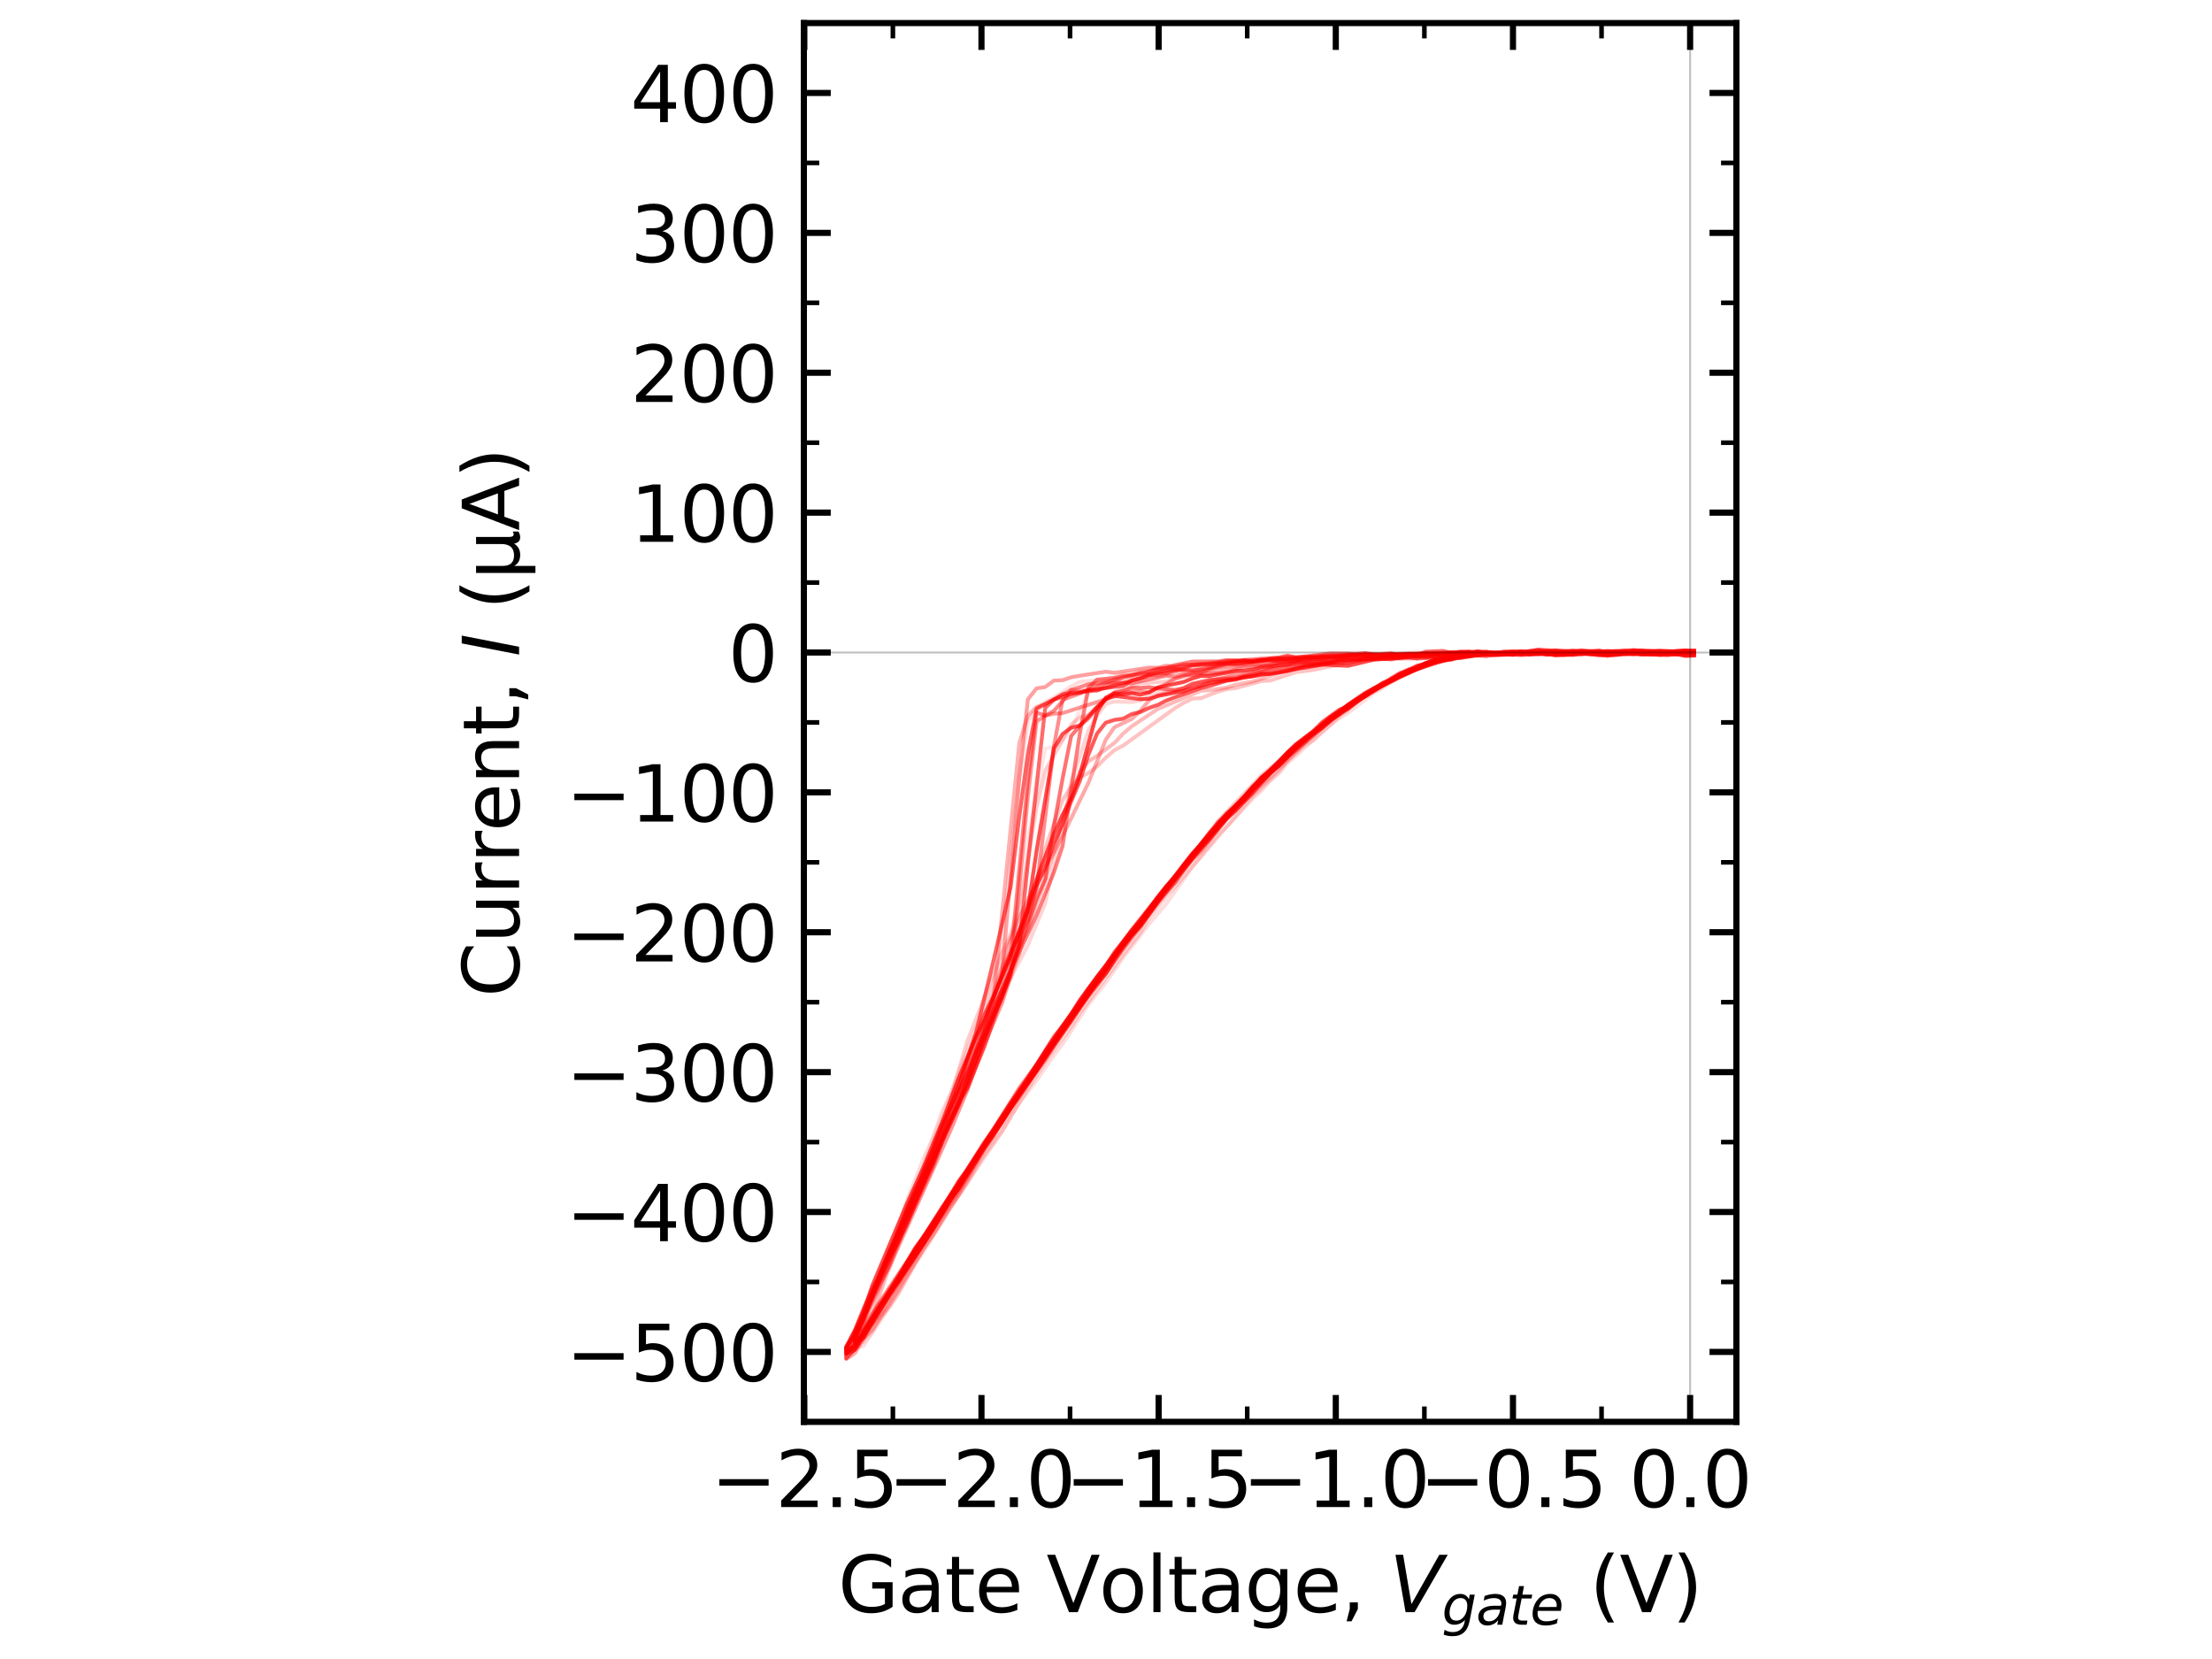 <?xml version="1.0" encoding="utf-8" standalone="no"?>
<!DOCTYPE svg PUBLIC "-//W3C//DTD SVG 1.1//EN"
  "http://www.w3.org/Graphics/SVG/1.1/DTD/svg11.dtd">
<svg xmlns:xlink="http://www.w3.org/1999/xlink" width="288pt" height="216pt" viewBox="0 0 288 216" xmlns="http://www.w3.org/2000/svg" version="1.1">
 <defs>
  <style type="text/css">*{stroke-linejoin: round; stroke-linecap: butt}</style>
 </defs>
 <g id="figure_1">
  <g id="patch_1">
   <path d="M 0 216 
L 288 216 
L 288 0 
L 0 0 
z
" style="fill: #ffffff"/>
  </g>
  <g id="axes_1">
   <g id="patch_2">
    <path d="M 104.664 185.122 
L 226.078 185.122 
L 226.078 3 
L 104.664 3 
z
" style="fill: #ffffff"/>
   </g>
   <g id="matplotlib.axis_1">
    <g id="xtick_1">
     <g id="line2d_1">
      <defs>
       <path id="m911a646526" d="M 0 0 
L 0 -3.5 
" style="stroke: #000000; stroke-width: 0.8"/>
      </defs>
      <g>
       <use xlink:href="#m911a646526" x="104.72" y="185.122" style="stroke: #000000; stroke-width: 0.8"/>
      </g>
     </g>
     <g id="line2d_2">
      <defs>
       <path id="mb4ba8e4b9e" d="M 0 0 
L 0 3.5 
" style="stroke: #000000; stroke-width: 0.8"/>
      </defs>
      <g>
       <use xlink:href="#mb4ba8e4b9e" x="104.72" y="3" style="stroke: #000000; stroke-width: 0.8"/>
      </g>
     </g>
     <g id="text_1">
      <!-- −2.5 -->
      <g transform="translate(92.578 196.22) scale(0.1 -0.1)">
       <defs>
        <path id="DejaVuSans-2212" d="M 678 2272 
L 4684 2272 
L 4684 1741 
L 678 1741 
L 678 2272 
z
" transform="scale(0.016)"/>
        <path id="DejaVuSans-32" d="M 1228 531 
L 3431 531 
L 3431 0 
L 469 0 
L 469 531 
Q 828 903 1448 1529 
Q 2069 2156 2228 2338 
Q 2531 2678 2651 2914 
Q 2772 3150 2772 3378 
Q 2772 3750 2511 3984 
Q 2250 4219 1831 4219 
Q 1534 4219 1204 4116 
Q 875 4013 500 3803 
L 500 4441 
Q 881 4594 1212 4672 
Q 1544 4750 1819 4750 
Q 2544 4750 2975 4387 
Q 3406 4025 3406 3419 
Q 3406 3131 3298 2873 
Q 3191 2616 2906 2266 
Q 2828 2175 2409 1742 
Q 1991 1309 1228 531 
z
" transform="scale(0.016)"/>
        <path id="DejaVuSans-2e" d="M 684 794 
L 1344 794 
L 1344 0 
L 684 0 
L 684 794 
z
" transform="scale(0.016)"/>
        <path id="DejaVuSans-35" d="M 691 4666 
L 3169 4666 
L 3169 4134 
L 1269 4134 
L 1269 2991 
Q 1406 3038 1543 3061 
Q 1681 3084 1819 3084 
Q 2600 3084 3056 2656 
Q 3513 2228 3513 1497 
Q 3513 744 3044 326 
Q 2575 -91 1722 -91 
Q 1428 -91 1123 -41 
Q 819 9 494 109 
L 494 744 
Q 775 591 1075 516 
Q 1375 441 1709 441 
Q 2250 441 2565 725 
Q 2881 1009 2881 1497 
Q 2881 1984 2565 2268 
Q 2250 2553 1709 2553 
Q 1456 2553 1204 2497 
Q 953 2441 691 2322 
L 691 4666 
z
" transform="scale(0.016)"/>
       </defs>
       <use xlink:href="#DejaVuSans-2212"/>
       <use xlink:href="#DejaVuSans-32" x="83.789"/>
       <use xlink:href="#DejaVuSans-2e" x="147.412"/>
       <use xlink:href="#DejaVuSans-35" x="179.199"/>
      </g>
     </g>
    </g>
    <g id="xtick_2">
     <g id="line2d_3">
      <g>
       <use xlink:href="#m911a646526" x="127.786" y="185.122" style="stroke: #000000; stroke-width: 0.8"/>
      </g>
     </g>
     <g id="line2d_4">
      <g>
       <use xlink:href="#mb4ba8e4b9e" x="127.786" y="3" style="stroke: #000000; stroke-width: 0.8"/>
      </g>
     </g>
     <g id="text_2">
      <!-- −2.0 -->
      <g transform="translate(115.645 196.22) scale(0.1 -0.1)">
       <defs>
        <path id="DejaVuSans-30" d="M 2034 4250 
Q 1547 4250 1301 3770 
Q 1056 3291 1056 2328 
Q 1056 1369 1301 889 
Q 1547 409 2034 409 
Q 2525 409 2770 889 
Q 3016 1369 3016 2328 
Q 3016 3291 2770 3770 
Q 2525 4250 2034 4250 
z
M 2034 4750 
Q 2819 4750 3233 4129 
Q 3647 3509 3647 2328 
Q 3647 1150 3233 529 
Q 2819 -91 2034 -91 
Q 1250 -91 836 529 
Q 422 1150 422 2328 
Q 422 3509 836 4129 
Q 1250 4750 2034 4750 
z
" transform="scale(0.016)"/>
       </defs>
       <use xlink:href="#DejaVuSans-2212"/>
       <use xlink:href="#DejaVuSans-32" x="83.789"/>
       <use xlink:href="#DejaVuSans-2e" x="147.412"/>
       <use xlink:href="#DejaVuSans-30" x="179.199"/>
      </g>
     </g>
    </g>
    <g id="xtick_3">
     <g id="line2d_5">
      <g>
       <use xlink:href="#m911a646526" x="150.853" y="185.122" style="stroke: #000000; stroke-width: 0.8"/>
      </g>
     </g>
     <g id="line2d_6">
      <g>
       <use xlink:href="#mb4ba8e4b9e" x="150.853" y="3" style="stroke: #000000; stroke-width: 0.8"/>
      </g>
     </g>
     <g id="text_3">
      <!-- −1.5 -->
      <g transform="translate(138.711 196.22) scale(0.1 -0.1)">
       <defs>
        <path id="DejaVuSans-31" d="M 794 531 
L 1825 531 
L 1825 4091 
L 703 3866 
L 703 4441 
L 1819 4666 
L 2450 4666 
L 2450 531 
L 3481 531 
L 3481 0 
L 794 0 
L 794 531 
z
" transform="scale(0.016)"/>
       </defs>
       <use xlink:href="#DejaVuSans-2212"/>
       <use xlink:href="#DejaVuSans-31" x="83.789"/>
       <use xlink:href="#DejaVuSans-2e" x="147.412"/>
       <use xlink:href="#DejaVuSans-35" x="179.199"/>
      </g>
     </g>
    </g>
    <g id="xtick_4">
     <g id="line2d_7">
      <g>
       <use xlink:href="#m911a646526" x="173.919" y="185.122" style="stroke: #000000; stroke-width: 0.8"/>
      </g>
     </g>
     <g id="line2d_8">
      <g>
       <use xlink:href="#mb4ba8e4b9e" x="173.919" y="3" style="stroke: #000000; stroke-width: 0.8"/>
      </g>
     </g>
     <g id="text_4">
      <!-- −1.0 -->
      <g transform="translate(161.778 196.22) scale(0.1 -0.1)">
       <use xlink:href="#DejaVuSans-2212"/>
       <use xlink:href="#DejaVuSans-31" x="83.789"/>
       <use xlink:href="#DejaVuSans-2e" x="147.412"/>
       <use xlink:href="#DejaVuSans-30" x="179.199"/>
      </g>
     </g>
    </g>
    <g id="xtick_5">
     <g id="line2d_9">
      <g>
       <use xlink:href="#m911a646526" x="196.986" y="185.122" style="stroke: #000000; stroke-width: 0.8"/>
      </g>
     </g>
     <g id="line2d_10">
      <g>
       <use xlink:href="#mb4ba8e4b9e" x="196.986" y="3" style="stroke: #000000; stroke-width: 0.8"/>
      </g>
     </g>
     <g id="text_5">
      <!-- −0.5 -->
      <g transform="translate(184.844 196.22) scale(0.1 -0.1)">
       <use xlink:href="#DejaVuSans-2212"/>
       <use xlink:href="#DejaVuSans-30" x="83.789"/>
       <use xlink:href="#DejaVuSans-2e" x="147.412"/>
       <use xlink:href="#DejaVuSans-35" x="179.199"/>
      </g>
     </g>
    </g>
    <g id="xtick_6">
     <g id="line2d_11">
      <g>
       <use xlink:href="#m911a646526" x="220.052" y="185.122" style="stroke: #000000; stroke-width: 0.8"/>
      </g>
     </g>
     <g id="line2d_12">
      <g>
       <use xlink:href="#mb4ba8e4b9e" x="220.052" y="3" style="stroke: #000000; stroke-width: 0.8"/>
      </g>
     </g>
     <g id="text_6">
      <!-- 0.0 -->
      <g transform="translate(212.101 196.22) scale(0.1 -0.1)">
       <use xlink:href="#DejaVuSans-30"/>
       <use xlink:href="#DejaVuSans-2e" x="63.623"/>
       <use xlink:href="#DejaVuSans-30" x="95.41"/>
      </g>
     </g>
    </g>
    <g id="xtick_7">
     <g id="line2d_13">
      <defs>
       <path id="mddeb6170a2" d="M 0 0 
L 0 -2 
" style="stroke: #000000; stroke-width: 0.6"/>
      </defs>
      <g>
       <use xlink:href="#mddeb6170a2" x="116.253" y="185.122" style="stroke: #000000; stroke-width: 0.6"/>
      </g>
     </g>
     <g id="line2d_14">
      <defs>
       <path id="ma6eda47cc6" d="M 0 0 
L 0 2 
" style="stroke: #000000; stroke-width: 0.6"/>
      </defs>
      <g>
       <use xlink:href="#ma6eda47cc6" x="116.253" y="3" style="stroke: #000000; stroke-width: 0.6"/>
      </g>
     </g>
    </g>
    <g id="xtick_8">
     <g id="line2d_15">
      <g>
       <use xlink:href="#mddeb6170a2" x="139.32" y="185.122" style="stroke: #000000; stroke-width: 0.6"/>
      </g>
     </g>
     <g id="line2d_16">
      <g>
       <use xlink:href="#ma6eda47cc6" x="139.32" y="3" style="stroke: #000000; stroke-width: 0.6"/>
      </g>
     </g>
    </g>
    <g id="xtick_9">
     <g id="line2d_17">
      <g>
       <use xlink:href="#mddeb6170a2" x="162.386" y="185.122" style="stroke: #000000; stroke-width: 0.6"/>
      </g>
     </g>
     <g id="line2d_18">
      <g>
       <use xlink:href="#ma6eda47cc6" x="162.386" y="3" style="stroke: #000000; stroke-width: 0.6"/>
      </g>
     </g>
    </g>
    <g id="xtick_10">
     <g id="line2d_19">
      <g>
       <use xlink:href="#mddeb6170a2" x="185.452" y="185.122" style="stroke: #000000; stroke-width: 0.6"/>
      </g>
     </g>
     <g id="line2d_20">
      <g>
       <use xlink:href="#ma6eda47cc6" x="185.452" y="3" style="stroke: #000000; stroke-width: 0.6"/>
      </g>
     </g>
    </g>
    <g id="xtick_11">
     <g id="line2d_21">
      <g>
       <use xlink:href="#mddeb6170a2" x="208.519" y="185.122" style="stroke: #000000; stroke-width: 0.6"/>
      </g>
     </g>
     <g id="line2d_22">
      <g>
       <use xlink:href="#ma6eda47cc6" x="208.519" y="3" style="stroke: #000000; stroke-width: 0.6"/>
      </g>
     </g>
    </g>
    <g id="text_7">
     <!-- Gate Voltage, $\mathit{V_{gate}}$ (V) -->
     <g transform="translate(109.121 209.9) scale(0.1 -0.1)">
      <defs>
       <path id="DejaVuSans-47" d="M 3809 666 
L 3809 1919 
L 2778 1919 
L 2778 2438 
L 4434 2438 
L 4434 434 
Q 4069 175 3628 42 
Q 3188 -91 2688 -91 
Q 1594 -91 976 548 
Q 359 1188 359 2328 
Q 359 3472 976 4111 
Q 1594 4750 2688 4750 
Q 3144 4750 3555 4637 
Q 3966 4525 4313 4306 
L 4313 3634 
Q 3963 3931 3569 4081 
Q 3175 4231 2741 4231 
Q 1884 4231 1454 3753 
Q 1025 3275 1025 2328 
Q 1025 1384 1454 906 
Q 1884 428 2741 428 
Q 3075 428 3337 486 
Q 3600 544 3809 666 
z
" transform="scale(0.016)"/>
       <path id="DejaVuSans-61" d="M 2194 1759 
Q 1497 1759 1228 1600 
Q 959 1441 959 1056 
Q 959 750 1161 570 
Q 1363 391 1709 391 
Q 2188 391 2477 730 
Q 2766 1069 2766 1631 
L 2766 1759 
L 2194 1759 
z
M 3341 1997 
L 3341 0 
L 2766 0 
L 2766 531 
Q 2569 213 2275 61 
Q 1981 -91 1556 -91 
Q 1019 -91 701 211 
Q 384 513 384 1019 
Q 384 1609 779 1909 
Q 1175 2209 1959 2209 
L 2766 2209 
L 2766 2266 
Q 2766 2663 2505 2880 
Q 2244 3097 1772 3097 
Q 1472 3097 1187 3025 
Q 903 2953 641 2809 
L 641 3341 
Q 956 3463 1253 3523 
Q 1550 3584 1831 3584 
Q 2591 3584 2966 3190 
Q 3341 2797 3341 1997 
z
" transform="scale(0.016)"/>
       <path id="DejaVuSans-74" d="M 1172 4494 
L 1172 3500 
L 2356 3500 
L 2356 3053 
L 1172 3053 
L 1172 1153 
Q 1172 725 1289 603 
Q 1406 481 1766 481 
L 2356 481 
L 2356 0 
L 1766 0 
Q 1100 0 847 248 
Q 594 497 594 1153 
L 594 3053 
L 172 3053 
L 172 3500 
L 594 3500 
L 594 4494 
L 1172 4494 
z
" transform="scale(0.016)"/>
       <path id="DejaVuSans-65" d="M 3597 1894 
L 3597 1613 
L 953 1613 
Q 991 1019 1311 708 
Q 1631 397 2203 397 
Q 2534 397 2845 478 
Q 3156 559 3463 722 
L 3463 178 
Q 3153 47 2828 -22 
Q 2503 -91 2169 -91 
Q 1331 -91 842 396 
Q 353 884 353 1716 
Q 353 2575 817 3079 
Q 1281 3584 2069 3584 
Q 2775 3584 3186 3129 
Q 3597 2675 3597 1894 
z
M 3022 2063 
Q 3016 2534 2758 2815 
Q 2500 3097 2075 3097 
Q 1594 3097 1305 2825 
Q 1016 2553 972 2059 
L 3022 2063 
z
" transform="scale(0.016)"/>
       <path id="DejaVuSans-20" transform="scale(0.016)"/>
       <path id="DejaVuSans-56" d="M 1831 0 
L 50 4666 
L 709 4666 
L 2188 738 
L 3669 4666 
L 4325 4666 
L 2547 0 
L 1831 0 
z
" transform="scale(0.016)"/>
       <path id="DejaVuSans-6f" d="M 1959 3097 
Q 1497 3097 1228 2736 
Q 959 2375 959 1747 
Q 959 1119 1226 758 
Q 1494 397 1959 397 
Q 2419 397 2687 759 
Q 2956 1122 2956 1747 
Q 2956 2369 2687 2733 
Q 2419 3097 1959 3097 
z
M 1959 3584 
Q 2709 3584 3137 3096 
Q 3566 2609 3566 1747 
Q 3566 888 3137 398 
Q 2709 -91 1959 -91 
Q 1206 -91 779 398 
Q 353 888 353 1747 
Q 353 2609 779 3096 
Q 1206 3584 1959 3584 
z
" transform="scale(0.016)"/>
       <path id="DejaVuSans-6c" d="M 603 4863 
L 1178 4863 
L 1178 0 
L 603 0 
L 603 4863 
z
" transform="scale(0.016)"/>
       <path id="DejaVuSans-67" d="M 2906 1791 
Q 2906 2416 2648 2759 
Q 2391 3103 1925 3103 
Q 1463 3103 1205 2759 
Q 947 2416 947 1791 
Q 947 1169 1205 825 
Q 1463 481 1925 481 
Q 2391 481 2648 825 
Q 2906 1169 2906 1791 
z
M 3481 434 
Q 3481 -459 3084 -895 
Q 2688 -1331 1869 -1331 
Q 1566 -1331 1297 -1286 
Q 1028 -1241 775 -1147 
L 775 -588 
Q 1028 -725 1275 -790 
Q 1522 -856 1778 -856 
Q 2344 -856 2625 -561 
Q 2906 -266 2906 331 
L 2906 616 
Q 2728 306 2450 153 
Q 2172 0 1784 0 
Q 1141 0 747 490 
Q 353 981 353 1791 
Q 353 2603 747 3093 
Q 1141 3584 1784 3584 
Q 2172 3584 2450 3431 
Q 2728 3278 2906 2969 
L 2906 3500 
L 3481 3500 
L 3481 434 
z
" transform="scale(0.016)"/>
       <path id="DejaVuSans-2c" d="M 750 794 
L 1409 794 
L 1409 256 
L 897 -744 
L 494 -744 
L 750 256 
L 750 794 
z
" transform="scale(0.016)"/>
       <path id="DejaVuSans-Oblique-56" d="M 1319 0 
L 500 4666 
L 1119 4666 
L 1797 653 
L 4063 4666 
L 4750 4666 
L 2053 0 
L 1319 0 
z
" transform="scale(0.016)"/>
       <path id="DejaVuSans-Oblique-67" d="M 3816 3500 
L 3219 434 
Q 3047 -456 2561 -893 
Q 2075 -1331 1253 -1331 
Q 950 -1331 690 -1286 
Q 431 -1241 206 -1147 
L 313 -588 
Q 525 -725 762 -790 
Q 1000 -856 1269 -856 
Q 1816 -856 2167 -557 
Q 2519 -259 2631 300 
L 2681 563 
Q 2441 288 2122 144 
Q 1803 0 1434 0 
Q 903 0 598 351 
Q 294 703 294 1319 
Q 294 1803 478 2267 
Q 663 2731 997 3091 
Q 1219 3328 1514 3456 
Q 1809 3584 2131 3584 
Q 2484 3584 2746 3420 
Q 3009 3256 3138 2956 
L 3238 3500 
L 3816 3500 
z
M 2950 2216 
Q 2950 2641 2750 2872 
Q 2550 3103 2181 3103 
Q 1953 3103 1747 3012 
Q 1541 2922 1394 2759 
Q 1156 2491 1023 2127 
Q 891 1763 891 1375 
Q 891 944 1092 712 
Q 1294 481 1672 481 
Q 2219 481 2584 976 
Q 2950 1472 2950 2216 
z
" transform="scale(0.016)"/>
       <path id="DejaVuSans-Oblique-61" d="M 3438 1997 
L 3047 0 
L 2472 0 
L 2578 531 
Q 2325 219 2001 64 
Q 1678 -91 1281 -91 
Q 834 -91 548 182 
Q 263 456 263 884 
Q 263 1497 752 1853 
Q 1241 2209 2100 2209 
L 2900 2209 
L 2931 2363 
Q 2938 2388 2941 2417 
Q 2944 2447 2944 2509 
Q 2944 2788 2717 2942 
Q 2491 3097 2081 3097 
Q 1800 3097 1504 3025 
Q 1209 2953 897 2809 
L 997 3341 
Q 1322 3463 1633 3523 
Q 1944 3584 2234 3584 
Q 2853 3584 3176 3315 
Q 3500 3047 3500 2534 
Q 3500 2431 3484 2292 
Q 3469 2153 3438 1997 
z
M 2816 1759 
L 2241 1759 
Q 1534 1759 1195 1570 
Q 856 1381 856 984 
Q 856 709 1029 553 
Q 1203 397 1509 397 
Q 1978 397 2328 733 
Q 2678 1069 2791 1631 
L 2816 1759 
z
" transform="scale(0.016)"/>
       <path id="DejaVuSans-Oblique-74" d="M 2706 3500 
L 2619 3053 
L 1472 3053 
L 1100 1153 
Q 1081 1047 1072 975 
Q 1063 903 1063 863 
Q 1063 663 1183 572 
Q 1303 481 1569 481 
L 2150 481 
L 2053 0 
L 1503 0 
Q 991 0 739 200 
Q 488 400 488 806 
Q 488 878 497 964 
Q 506 1050 525 1153 
L 897 3053 
L 409 3053 
L 500 3500 
L 978 3500 
L 1172 4494 
L 1747 4494 
L 1556 3500 
L 2706 3500 
z
" transform="scale(0.016)"/>
       <path id="DejaVuSans-Oblique-65" d="M 3078 2063 
Q 3088 2113 3092 2166 
Q 3097 2219 3097 2272 
Q 3097 2653 2873 2875 
Q 2650 3097 2266 3097 
Q 1838 3097 1509 2826 
Q 1181 2556 1013 2059 
L 3078 2063 
z
M 3578 1613 
L 903 1613 
Q 884 1494 878 1425 
Q 872 1356 872 1306 
Q 872 872 1139 634 
Q 1406 397 1894 397 
Q 2269 397 2603 481 
Q 2938 566 3225 728 
L 3116 159 
Q 2806 34 2476 -28 
Q 2147 -91 1806 -91 
Q 1078 -91 686 257 
Q 294 606 294 1247 
Q 294 1794 489 2264 
Q 684 2734 1063 3103 
Q 1306 3334 1642 3459 
Q 1978 3584 2356 3584 
Q 2950 3584 3301 3228 
Q 3653 2872 3653 2272 
Q 3653 2128 3634 1964 
Q 3616 1800 3578 1613 
z
" transform="scale(0.016)"/>
       <path id="DejaVuSans-28" d="M 1984 4856 
Q 1566 4138 1362 3434 
Q 1159 2731 1159 2009 
Q 1159 1288 1364 580 
Q 1569 -128 1984 -844 
L 1484 -844 
Q 1016 -109 783 600 
Q 550 1309 550 2009 
Q 550 2706 781 3412 
Q 1013 4119 1484 4856 
L 1984 4856 
z
" transform="scale(0.016)"/>
       <path id="DejaVuSans-29" d="M 513 4856 
L 1013 4856 
Q 1481 4119 1714 3412 
Q 1947 2706 1947 2009 
Q 1947 1309 1714 600 
Q 1481 -109 1013 -844 
L 513 -844 
Q 928 -128 1133 580 
Q 1338 1288 1338 2009 
Q 1338 2731 1133 3434 
Q 928 4138 513 4856 
z
" transform="scale(0.016)"/>
      </defs>
      <use xlink:href="#DejaVuSans-47" transform="translate(0 0.016)"/>
      <use xlink:href="#DejaVuSans-61" transform="translate(77.49 0.016)"/>
      <use xlink:href="#DejaVuSans-74" transform="translate(138.77 0.016)"/>
      <use xlink:href="#DejaVuSans-65" transform="translate(177.979 0.016)"/>
      <use xlink:href="#DejaVuSans-20" transform="translate(239.502 0.016)"/>
      <use xlink:href="#DejaVuSans-56" transform="translate(271.289 0.016)"/>
      <use xlink:href="#DejaVuSans-6f" transform="translate(339.697 0.016)"/>
      <use xlink:href="#DejaVuSans-6c" transform="translate(400.879 0.016)"/>
      <use xlink:href="#DejaVuSans-74" transform="translate(428.662 0.016)"/>
      <use xlink:href="#DejaVuSans-61" transform="translate(467.871 0.016)"/>
      <use xlink:href="#DejaVuSans-67" transform="translate(529.15 0.016)"/>
      <use xlink:href="#DejaVuSans-65" transform="translate(592.627 0.016)"/>
      <use xlink:href="#DejaVuSans-2c" transform="translate(654.15 0.016)"/>
      <use xlink:href="#DejaVuSans-20" transform="translate(685.938 0.016)"/>
      <use xlink:href="#DejaVuSans-Oblique-56" transform="translate(717.725 0.016)"/>
      <use xlink:href="#DejaVuSans-Oblique-67" transform="translate(786.133 -16.391) scale(0.7)"/>
      <use xlink:href="#DejaVuSans-Oblique-61" transform="translate(830.566 -16.391) scale(0.7)"/>
      <use xlink:href="#DejaVuSans-Oblique-74" transform="translate(873.462 -16.391) scale(0.7)"/>
      <use xlink:href="#DejaVuSans-Oblique-65" transform="translate(900.908 -16.391) scale(0.7)"/>
      <use xlink:href="#DejaVuSans-20" transform="translate(946.709 0.016)"/>
      <use xlink:href="#DejaVuSans-28" transform="translate(978.496 0.016)"/>
      <use xlink:href="#DejaVuSans-56" transform="translate(1017.51 0.016)"/>
      <use xlink:href="#DejaVuSans-29" transform="translate(1085.918 0.016)"/>
     </g>
    </g>
   </g>
   <g id="matplotlib.axis_2">
    <g id="ytick_1">
     <g id="line2d_23">
      <defs>
       <path id="ma30a627146" d="M 0 0 
L 3.5 0 
" style="stroke: #000000; stroke-width: 0.8"/>
      </defs>
      <g>
       <use xlink:href="#ma30a627146" x="104.664" y="176.016" style="stroke: #000000; stroke-width: 0.8"/>
      </g>
     </g>
     <g id="line2d_24">
      <defs>
       <path id="m43e76be3af" d="M 0 0 
L -3.5 0 
" style="stroke: #000000; stroke-width: 0.8"/>
      </defs>
      <g>
       <use xlink:href="#m43e76be3af" x="226.078" y="176.016" style="stroke: #000000; stroke-width: 0.8"/>
      </g>
     </g>
     <g id="text_8">
      <!-- −500 -->
      <g transform="translate(73.696 179.815) scale(0.1 -0.1)">
       <use xlink:href="#DejaVuSans-2212"/>
       <use xlink:href="#DejaVuSans-35" x="83.789"/>
       <use xlink:href="#DejaVuSans-30" x="147.412"/>
       <use xlink:href="#DejaVuSans-30" x="211.035"/>
      </g>
     </g>
    </g>
    <g id="ytick_2">
     <g id="line2d_25">
      <g>
       <use xlink:href="#ma30a627146" x="104.664" y="157.803" style="stroke: #000000; stroke-width: 0.8"/>
      </g>
     </g>
     <g id="line2d_26">
      <g>
       <use xlink:href="#m43e76be3af" x="226.078" y="157.803" style="stroke: #000000; stroke-width: 0.8"/>
      </g>
     </g>
     <g id="text_9">
      <!-- −400 -->
      <g transform="translate(73.696 161.603) scale(0.1 -0.1)">
       <defs>
        <path id="DejaVuSans-34" d="M 2419 4116 
L 825 1625 
L 2419 1625 
L 2419 4116 
z
M 2253 4666 
L 3047 4666 
L 3047 1625 
L 3713 1625 
L 3713 1100 
L 3047 1100 
L 3047 0 
L 2419 0 
L 2419 1100 
L 313 1100 
L 313 1709 
L 2253 4666 
z
" transform="scale(0.016)"/>
       </defs>
       <use xlink:href="#DejaVuSans-2212"/>
       <use xlink:href="#DejaVuSans-34" x="83.789"/>
       <use xlink:href="#DejaVuSans-30" x="147.412"/>
       <use xlink:href="#DejaVuSans-30" x="211.035"/>
      </g>
     </g>
    </g>
    <g id="ytick_3">
     <g id="line2d_27">
      <g>
       <use xlink:href="#ma30a627146" x="104.664" y="139.591" style="stroke: #000000; stroke-width: 0.8"/>
      </g>
     </g>
     <g id="line2d_28">
      <g>
       <use xlink:href="#m43e76be3af" x="226.078" y="139.591" style="stroke: #000000; stroke-width: 0.8"/>
      </g>
     </g>
     <g id="text_10">
      <!-- −300 -->
      <g transform="translate(73.696 143.391) scale(0.1 -0.1)">
       <defs>
        <path id="DejaVuSans-33" d="M 2597 2516 
Q 3050 2419 3304 2112 
Q 3559 1806 3559 1356 
Q 3559 666 3084 287 
Q 2609 -91 1734 -91 
Q 1441 -91 1130 -33 
Q 819 25 488 141 
L 488 750 
Q 750 597 1062 519 
Q 1375 441 1716 441 
Q 2309 441 2620 675 
Q 2931 909 2931 1356 
Q 2931 1769 2642 2001 
Q 2353 2234 1838 2234 
L 1294 2234 
L 1294 2753 
L 1863 2753 
Q 2328 2753 2575 2939 
Q 2822 3125 2822 3475 
Q 2822 3834 2567 4026 
Q 2313 4219 1838 4219 
Q 1578 4219 1281 4162 
Q 984 4106 628 3988 
L 628 4550 
Q 988 4650 1302 4700 
Q 1616 4750 1894 4750 
Q 2613 4750 3031 4423 
Q 3450 4097 3450 3541 
Q 3450 3153 3228 2886 
Q 3006 2619 2597 2516 
z
" transform="scale(0.016)"/>
       </defs>
       <use xlink:href="#DejaVuSans-2212"/>
       <use xlink:href="#DejaVuSans-33" x="83.789"/>
       <use xlink:href="#DejaVuSans-30" x="147.412"/>
       <use xlink:href="#DejaVuSans-30" x="211.035"/>
      </g>
     </g>
    </g>
    <g id="ytick_4">
     <g id="line2d_29">
      <g>
       <use xlink:href="#ma30a627146" x="104.664" y="121.379" style="stroke: #000000; stroke-width: 0.8"/>
      </g>
     </g>
     <g id="line2d_30">
      <g>
       <use xlink:href="#m43e76be3af" x="226.078" y="121.379" style="stroke: #000000; stroke-width: 0.8"/>
      </g>
     </g>
     <g id="text_11">
      <!-- −200 -->
      <g transform="translate(73.696 125.178) scale(0.1 -0.1)">
       <use xlink:href="#DejaVuSans-2212"/>
       <use xlink:href="#DejaVuSans-32" x="83.789"/>
       <use xlink:href="#DejaVuSans-30" x="147.412"/>
       <use xlink:href="#DejaVuSans-30" x="211.035"/>
      </g>
     </g>
    </g>
    <g id="ytick_5">
     <g id="line2d_31">
      <g>
       <use xlink:href="#ma30a627146" x="104.664" y="103.167" style="stroke: #000000; stroke-width: 0.8"/>
      </g>
     </g>
     <g id="line2d_32">
      <g>
       <use xlink:href="#m43e76be3af" x="226.078" y="103.167" style="stroke: #000000; stroke-width: 0.8"/>
      </g>
     </g>
     <g id="text_12">
      <!-- −100 -->
      <g transform="translate(73.696 106.966) scale(0.1 -0.1)">
       <use xlink:href="#DejaVuSans-2212"/>
       <use xlink:href="#DejaVuSans-31" x="83.789"/>
       <use xlink:href="#DejaVuSans-30" x="147.412"/>
       <use xlink:href="#DejaVuSans-30" x="211.035"/>
      </g>
     </g>
    </g>
    <g id="ytick_6">
     <g id="line2d_33">
      <g>
       <use xlink:href="#ma30a627146" x="104.664" y="84.955" style="stroke: #000000; stroke-width: 0.8"/>
      </g>
     </g>
     <g id="line2d_34">
      <g>
       <use xlink:href="#m43e76be3af" x="226.078" y="84.955" style="stroke: #000000; stroke-width: 0.8"/>
      </g>
     </g>
     <g id="text_13">
      <!-- 0 -->
      <g transform="translate(94.801 88.754) scale(0.1 -0.1)">
       <use xlink:href="#DejaVuSans-30"/>
      </g>
     </g>
    </g>
    <g id="ytick_7">
     <g id="line2d_35">
      <g>
       <use xlink:href="#ma30a627146" x="104.664" y="66.743" style="stroke: #000000; stroke-width: 0.8"/>
      </g>
     </g>
     <g id="line2d_36">
      <g>
       <use xlink:href="#m43e76be3af" x="226.078" y="66.743" style="stroke: #000000; stroke-width: 0.8"/>
      </g>
     </g>
     <g id="text_14">
      <!-- 100 -->
      <g transform="translate(82.076 70.542) scale(0.1 -0.1)">
       <use xlink:href="#DejaVuSans-31"/>
       <use xlink:href="#DejaVuSans-30" x="63.623"/>
       <use xlink:href="#DejaVuSans-30" x="127.246"/>
      </g>
     </g>
    </g>
    <g id="ytick_8">
     <g id="line2d_37">
      <g>
       <use xlink:href="#ma30a627146" x="104.664" y="48.531" style="stroke: #000000; stroke-width: 0.8"/>
      </g>
     </g>
     <g id="line2d_38">
      <g>
       <use xlink:href="#m43e76be3af" x="226.078" y="48.531" style="stroke: #000000; stroke-width: 0.8"/>
      </g>
     </g>
     <g id="text_15">
      <!-- 200 -->
      <g transform="translate(82.076 52.33) scale(0.1 -0.1)">
       <use xlink:href="#DejaVuSans-32"/>
       <use xlink:href="#DejaVuSans-30" x="63.623"/>
       <use xlink:href="#DejaVuSans-30" x="127.246"/>
      </g>
     </g>
    </g>
    <g id="ytick_9">
     <g id="line2d_39">
      <g>
       <use xlink:href="#ma30a627146" x="104.664" y="30.318" style="stroke: #000000; stroke-width: 0.8"/>
      </g>
     </g>
     <g id="line2d_40">
      <g>
       <use xlink:href="#m43e76be3af" x="226.078" y="30.318" style="stroke: #000000; stroke-width: 0.8"/>
      </g>
     </g>
     <g id="text_16">
      <!-- 300 -->
      <g transform="translate(82.076 34.118) scale(0.1 -0.1)">
       <use xlink:href="#DejaVuSans-33"/>
       <use xlink:href="#DejaVuSans-30" x="63.623"/>
       <use xlink:href="#DejaVuSans-30" x="127.246"/>
      </g>
     </g>
    </g>
    <g id="ytick_10">
     <g id="line2d_41">
      <g>
       <use xlink:href="#ma30a627146" x="104.664" y="12.106" style="stroke: #000000; stroke-width: 0.8"/>
      </g>
     </g>
     <g id="line2d_42">
      <g>
       <use xlink:href="#m43e76be3af" x="226.078" y="12.106" style="stroke: #000000; stroke-width: 0.8"/>
      </g>
     </g>
     <g id="text_17">
      <!-- 400 -->
      <g transform="translate(82.076 15.906) scale(0.1 -0.1)">
       <use xlink:href="#DejaVuSans-34"/>
       <use xlink:href="#DejaVuSans-30" x="63.623"/>
       <use xlink:href="#DejaVuSans-30" x="127.246"/>
      </g>
     </g>
    </g>
    <g id="ytick_11">
     <g id="line2d_43">
      <defs>
       <path id="m9c04cb6508" d="M 0 0 
L 2 0 
" style="stroke: #000000; stroke-width: 0.6"/>
      </defs>
      <g>
       <use xlink:href="#m9c04cb6508" x="104.664" y="185.122" style="stroke: #000000; stroke-width: 0.6"/>
      </g>
     </g>
     <g id="line2d_44">
      <defs>
       <path id="m939b3cdf52" d="M 0 0 
L -2 0 
" style="stroke: #000000; stroke-width: 0.6"/>
      </defs>
      <g>
       <use xlink:href="#m939b3cdf52" x="226.078" y="185.122" style="stroke: #000000; stroke-width: 0.6"/>
      </g>
     </g>
    </g>
    <g id="ytick_12">
     <g id="line2d_45">
      <g>
       <use xlink:href="#m9c04cb6508" x="104.664" y="166.909" style="stroke: #000000; stroke-width: 0.6"/>
      </g>
     </g>
     <g id="line2d_46">
      <g>
       <use xlink:href="#m939b3cdf52" x="226.078" y="166.909" style="stroke: #000000; stroke-width: 0.6"/>
      </g>
     </g>
    </g>
    <g id="ytick_13">
     <g id="line2d_47">
      <g>
       <use xlink:href="#m9c04cb6508" x="104.664" y="148.697" style="stroke: #000000; stroke-width: 0.6"/>
      </g>
     </g>
     <g id="line2d_48">
      <g>
       <use xlink:href="#m939b3cdf52" x="226.078" y="148.697" style="stroke: #000000; stroke-width: 0.6"/>
      </g>
     </g>
    </g>
    <g id="ytick_14">
     <g id="line2d_49">
      <g>
       <use xlink:href="#m9c04cb6508" x="104.664" y="130.485" style="stroke: #000000; stroke-width: 0.6"/>
      </g>
     </g>
     <g id="line2d_50">
      <g>
       <use xlink:href="#m939b3cdf52" x="226.078" y="130.485" style="stroke: #000000; stroke-width: 0.6"/>
      </g>
     </g>
    </g>
    <g id="ytick_15">
     <g id="line2d_51">
      <g>
       <use xlink:href="#m9c04cb6508" x="104.664" y="112.273" style="stroke: #000000; stroke-width: 0.6"/>
      </g>
     </g>
     <g id="line2d_52">
      <g>
       <use xlink:href="#m939b3cdf52" x="226.078" y="112.273" style="stroke: #000000; stroke-width: 0.6"/>
      </g>
     </g>
    </g>
    <g id="ytick_16">
     <g id="line2d_53">
      <g>
       <use xlink:href="#m9c04cb6508" x="104.664" y="94.061" style="stroke: #000000; stroke-width: 0.6"/>
      </g>
     </g>
     <g id="line2d_54">
      <g>
       <use xlink:href="#m939b3cdf52" x="226.078" y="94.061" style="stroke: #000000; stroke-width: 0.6"/>
      </g>
     </g>
    </g>
    <g id="ytick_17">
     <g id="line2d_55">
      <g>
       <use xlink:href="#m9c04cb6508" x="104.664" y="75.849" style="stroke: #000000; stroke-width: 0.6"/>
      </g>
     </g>
     <g id="line2d_56">
      <g>
       <use xlink:href="#m939b3cdf52" x="226.078" y="75.849" style="stroke: #000000; stroke-width: 0.6"/>
      </g>
     </g>
    </g>
    <g id="ytick_18">
     <g id="line2d_57">
      <g>
       <use xlink:href="#m9c04cb6508" x="104.664" y="57.637" style="stroke: #000000; stroke-width: 0.6"/>
      </g>
     </g>
     <g id="line2d_58">
      <g>
       <use xlink:href="#m939b3cdf52" x="226.078" y="57.637" style="stroke: #000000; stroke-width: 0.6"/>
      </g>
     </g>
    </g>
    <g id="ytick_19">
     <g id="line2d_59">
      <g>
       <use xlink:href="#m9c04cb6508" x="104.664" y="39.425" style="stroke: #000000; stroke-width: 0.6"/>
      </g>
     </g>
     <g id="line2d_60">
      <g>
       <use xlink:href="#m939b3cdf52" x="226.078" y="39.425" style="stroke: #000000; stroke-width: 0.6"/>
      </g>
     </g>
    </g>
    <g id="ytick_20">
     <g id="line2d_61">
      <g>
       <use xlink:href="#m9c04cb6508" x="104.664" y="21.212" style="stroke: #000000; stroke-width: 0.6"/>
      </g>
     </g>
     <g id="line2d_62">
      <g>
       <use xlink:href="#m939b3cdf52" x="226.078" y="21.212" style="stroke: #000000; stroke-width: 0.6"/>
      </g>
     </g>
    </g>
    <g id="ytick_21">
     <g id="line2d_63">
      <g>
       <use xlink:href="#m9c04cb6508" x="104.664" y="3" style="stroke: #000000; stroke-width: 0.6"/>
      </g>
     </g>
     <g id="line2d_64">
      <g>
       <use xlink:href="#m939b3cdf52" x="226.078" y="3" style="stroke: #000000; stroke-width: 0.6"/>
      </g>
     </g>
    </g>
    <g id="text_18">
     <!-- Current, $\mathit{I}$ (μA) -->
     <g transform="translate(67.596 129.811) rotate(-90) scale(0.1 -0.1)">
      <defs>
       <path id="DejaVuSans-43" d="M 4122 4306 
L 4122 3641 
Q 3803 3938 3442 4084 
Q 3081 4231 2675 4231 
Q 1875 4231 1450 3742 
Q 1025 3253 1025 2328 
Q 1025 1406 1450 917 
Q 1875 428 2675 428 
Q 3081 428 3442 575 
Q 3803 722 4122 1019 
L 4122 359 
Q 3791 134 3420 21 
Q 3050 -91 2638 -91 
Q 1578 -91 968 557 
Q 359 1206 359 2328 
Q 359 3453 968 4101 
Q 1578 4750 2638 4750 
Q 3056 4750 3426 4639 
Q 3797 4528 4122 4306 
z
" transform="scale(0.016)"/>
       <path id="DejaVuSans-75" d="M 544 1381 
L 544 3500 
L 1119 3500 
L 1119 1403 
Q 1119 906 1312 657 
Q 1506 409 1894 409 
Q 2359 409 2629 706 
Q 2900 1003 2900 1516 
L 2900 3500 
L 3475 3500 
L 3475 0 
L 2900 0 
L 2900 538 
Q 2691 219 2414 64 
Q 2138 -91 1772 -91 
Q 1169 -91 856 284 
Q 544 659 544 1381 
z
M 1991 3584 
L 1991 3584 
z
" transform="scale(0.016)"/>
       <path id="DejaVuSans-72" d="M 2631 2963 
Q 2534 3019 2420 3045 
Q 2306 3072 2169 3072 
Q 1681 3072 1420 2755 
Q 1159 2438 1159 1844 
L 1159 0 
L 581 0 
L 581 3500 
L 1159 3500 
L 1159 2956 
Q 1341 3275 1631 3429 
Q 1922 3584 2338 3584 
Q 2397 3584 2469 3576 
Q 2541 3569 2628 3553 
L 2631 2963 
z
" transform="scale(0.016)"/>
       <path id="DejaVuSans-6e" d="M 3513 2113 
L 3513 0 
L 2938 0 
L 2938 2094 
Q 2938 2591 2744 2837 
Q 2550 3084 2163 3084 
Q 1697 3084 1428 2787 
Q 1159 2491 1159 1978 
L 1159 0 
L 581 0 
L 581 3500 
L 1159 3500 
L 1159 2956 
Q 1366 3272 1645 3428 
Q 1925 3584 2291 3584 
Q 2894 3584 3203 3211 
Q 3513 2838 3513 2113 
z
" transform="scale(0.016)"/>
       <path id="DejaVuSans-Oblique-49" d="M 1081 4666 
L 1716 4666 
L 806 0 
L 172 0 
L 1081 4666 
z
" transform="scale(0.016)"/>
       <path id="DejaVuSans-3bc" d="M 544 -1331 
L 544 3500 
L 1119 3500 
L 1119 1325 
Q 1119 872 1334 640 
Q 1550 409 1972 409 
Q 2434 409 2667 671 
Q 2900 934 2900 1459 
L 2900 3500 
L 3475 3500 
L 3475 806 
Q 3475 619 3529 530 
Q 3584 441 3700 441 
Q 3728 441 3778 458 
Q 3828 475 3916 513 
L 3916 50 
Q 3788 -22 3673 -56 
Q 3559 -91 3450 -91 
Q 3234 -91 3106 31 
Q 2978 153 2931 403 
Q 2775 156 2548 32 
Q 2322 -91 2016 -91 
Q 1697 -91 1473 31 
Q 1250 153 1119 397 
L 1119 -1331 
L 544 -1331 
z
" transform="scale(0.016)"/>
       <path id="DejaVuSans-41" d="M 2188 4044 
L 1331 1722 
L 3047 1722 
L 2188 4044 
z
M 1831 4666 
L 2547 4666 
L 4325 0 
L 3669 0 
L 3244 1197 
L 1141 1197 
L 716 0 
L 50 0 
L 1831 4666 
z
" transform="scale(0.016)"/>
      </defs>
      <use xlink:href="#DejaVuSans-43" transform="translate(0 0.125)"/>
      <use xlink:href="#DejaVuSans-75" transform="translate(69.824 0.125)"/>
      <use xlink:href="#DejaVuSans-72" transform="translate(133.203 0.125)"/>
      <use xlink:href="#DejaVuSans-72" transform="translate(174.316 0.125)"/>
      <use xlink:href="#DejaVuSans-65" transform="translate(215.43 0.125)"/>
      <use xlink:href="#DejaVuSans-6e" transform="translate(276.953 0.125)"/>
      <use xlink:href="#DejaVuSans-74" transform="translate(340.332 0.125)"/>
      <use xlink:href="#DejaVuSans-2c" transform="translate(379.541 0.125)"/>
      <use xlink:href="#DejaVuSans-20" transform="translate(411.328 0.125)"/>
      <use xlink:href="#DejaVuSans-Oblique-49" transform="translate(443.115 0.125)"/>
      <use xlink:href="#DejaVuSans-20" transform="translate(472.607 0.125)"/>
      <use xlink:href="#DejaVuSans-28" transform="translate(504.395 0.125)"/>
      <use xlink:href="#DejaVuSans-3bc" transform="translate(543.408 0.125)"/>
      <use xlink:href="#DejaVuSans-41" transform="translate(607.031 0.125)"/>
      <use xlink:href="#DejaVuSans-29" transform="translate(675.439 0.125)"/>
     </g>
    </g>
   </g>
   <g id="line2d_65">
    <path d="M 220.559 84.804 
L 218.306 84.93 
L 217.18 85.182 
L 216.054 85.207 
L 214.927 85.056 
L 204.791 84.879 
L 202.538 84.879 
L 200.286 84.829 
L 199.159 84.955 
L 198.033 85.232 
L 196.907 85.131 
L 194.654 85.157 
L 193.528 85.409 
L 192.402 85.384 
L 189.023 84.93 
L 187.896 85.106 
L 185.644 85.056 
L 184.518 84.854 
L 181.139 85.182 
L 180.012 85.283 
L 176.634 84.93 
L 173.255 85.232 
L 171.002 85.535 
L 169.876 85.56 
L 168.75 85.712 
L 164.244 85.611 
L 159.739 86.292 
L 158.613 86.292 
L 157.487 86.493 
L 156.36 86.544 
L 155.234 86.821 
L 152.981 86.947 
L 150.729 86.947 
L 149.603 87.174 
L 148.476 87.25 
L 147.35 87.679 
L 146.224 87.704 
L 145.097 88.208 
L 143.971 88.435 
L 142.845 89.192 
L 141.719 90.176 
L 139.466 94.892 
L 138.34 96.38 
L 137.213 97.187 
L 136.087 97.49 
L 133.834 109.269 
L 132.708 117.491 
L 130.456 125.158 
L 125.95 137.492 
L 124.824 140.392 
L 122.572 144.881 
L 120.319 151.49 
L 119.193 154.995 
L 116.94 160.771 
L 114.688 167.959 
L 113.561 171.944 
L 112.435 174.315 
L 112.435 174.769 
L 113.561 173.609 
L 116.94 168.514 
L 119.193 164.529 
L 120.319 162.94 
L 124.824 155.626 
L 125.95 154.012 
L 127.077 151.868 
L 131.582 144.755 
L 132.708 142.914 
L 133.834 141.35 
L 137.213 136.029 
L 139.466 132.901 
L 140.592 131.136 
L 143.971 126.545 
L 146.224 123.09 
L 148.476 120.013 
L 149.603 118.348 
L 150.729 116.885 
L 152.981 114.414 
L 154.108 112.825 
L 156.36 110.076 
L 157.487 108.915 
L 158.613 107.528 
L 168.75 97.213 
L 174.381 92.723 
L 175.507 92.193 
L 176.634 91.185 
L 180.012 89.47 
L 181.139 88.713 
L 183.391 87.553 
L 187.896 85.661 
L 189.023 85.459 
L 191.275 85.409 
L 193.528 85.106 
L 202.538 85.005 
L 203.665 85.056 
L 204.791 84.904 
L 205.917 85.131 
L 209.296 84.652 
L 216.054 85.283 
L 218.306 84.955 
L 219.433 84.854 
L 219.433 84.854 
" clip-path="url(#p005a82cddb)" style="fill: none; stroke: #ff0000; stroke-opacity: 0.1; stroke-width: 0.5; stroke-linecap: square"/>
   </g>
   <g id="line2d_66">
    <path d="M 220.559 84.955 
L 217.18 85.131 
L 213.801 84.804 
L 211.549 84.854 
L 210.422 84.728 
L 207.043 85.081 
L 205.917 84.98 
L 203.665 85.056 
L 201.412 85.005 
L 198.033 85.031 
L 193.528 84.93 
L 191.275 85.258 
L 190.149 85.207 
L 189.023 84.904 
L 184.518 85.157 
L 182.265 85.106 
L 177.76 85.409 
L 175.507 85.384 
L 171.002 85.585 
L 168.75 85.535 
L 166.497 85.913 
L 164.244 86.367 
L 160.865 85.964 
L 158.613 86.216 
L 155.234 86.821 
L 154.108 86.846 
L 151.855 87.25 
L 150.729 87.679 
L 149.603 87.83 
L 148.476 88.183 
L 147.35 88.385 
L 146.224 88.738 
L 145.097 88.562 
L 143.971 88.637 
L 142.845 88.587 
L 140.592 88.763 
L 139.466 89.394 
L 137.213 90.832 
L 136.087 91.386 
L 134.961 92.345 
L 133.834 93.858 
L 132.708 101.45 
L 131.582 111.412 
L 130.456 122.712 
L 129.329 127.958 
L 128.203 131.337 
L 127.077 133.834 
L 121.445 148.236 
L 120.319 150.632 
L 118.066 156.307 
L 116.94 159.863 
L 111.309 174.113 
L 111.309 175.526 
L 112.435 175.248 
L 118.066 166.143 
L 120.319 162.537 
L 121.445 160.922 
L 123.698 157.291 
L 130.456 147.353 
L 131.582 145.386 
L 132.708 143.646 
L 134.961 140.669 
L 137.213 137.416 
L 138.34 135.953 
L 141.719 130.757 
L 143.971 127.958 
L 146.224 124.679 
L 149.603 120.316 
L 151.855 117.667 
L 155.234 112.9 
L 159.739 107.629 
L 163.118 103.972 
L 164.244 102.963 
L 165.371 101.677 
L 166.497 100.744 
L 167.623 99.382 
L 168.75 98.423 
L 172.128 95.245 
L 174.381 93.505 
L 175.507 92.849 
L 178.886 90.226 
L 181.139 88.864 
L 182.265 88.082 
L 184.518 87.099 
L 185.644 86.695 
L 186.77 86.115 
L 189.023 85.485 
L 194.654 85.031 
L 196.907 85.182 
L 199.159 84.98 
L 200.286 84.93 
L 202.538 85.106 
L 204.791 85.005 
L 205.917 84.955 
L 207.043 84.778 
L 212.675 85.081 
L 213.801 85.207 
L 216.054 84.955 
L 217.18 84.778 
L 219.433 84.879 
L 219.433 84.879 
" clip-path="url(#p005a82cddb)" style="fill: none; stroke: #ff0000; stroke-opacity: 0.134; stroke-width: 0.5; stroke-linecap: square"/>
   </g>
   <g id="line2d_67">
    <path d="M 220.559 85.056 
L 214.927 84.955 
L 213.801 85.081 
L 209.296 85.081 
L 207.043 84.804 
L 202.538 84.93 
L 201.412 85.106 
L 200.286 85.031 
L 199.159 85.106 
L 196.907 85.031 
L 193.528 85.106 
L 191.275 85.157 
L 190.149 85.283 
L 187.896 84.98 
L 186.77 85.056 
L 185.644 85.308 
L 184.518 85.434 
L 183.391 85.333 
L 181.139 85.535 
L 180.012 85.787 
L 178.886 85.863 
L 177.76 85.712 
L 174.381 86.039 
L 168.75 86.544 
L 167.623 86.821 
L 165.371 87.2 
L 163.118 87.754 
L 159.739 88.133 
L 157.487 88.738 
L 156.36 89.318 
L 155.234 89.495 
L 154.108 90.151 
L 152.981 90.075 
L 151.855 90.352 
L 150.729 90.226 
L 148.476 91.185 
L 147.35 91.412 
L 145.097 91.336 
L 143.971 91.664 
L 142.845 93.177 
L 141.719 95.094 
L 139.466 101.778 
L 138.34 107.528 
L 136.087 117.617 
L 133.834 123.065 
L 131.582 127.352 
L 129.329 132.119 
L 125.95 141.048 
L 122.572 147.984 
L 121.445 150.052 
L 119.193 154.945 
L 116.94 160.922 
L 112.435 172.197 
L 111.309 174.139 
L 111.309 174.87 
L 112.435 174.214 
L 113.561 173.079 
L 115.814 169.75 
L 119.193 164.226 
L 121.445 160.822 
L 123.698 157.24 
L 124.824 155.676 
L 128.203 150.355 
L 130.456 147.303 
L 132.708 143.57 
L 136.087 138.299 
L 139.466 133.683 
L 140.592 131.943 
L 142.845 128.891 
L 146.224 124.326 
L 148.476 121.451 
L 149.603 119.584 
L 151.855 116.734 
L 154.108 114.187 
L 158.613 108.714 
L 159.739 107.604 
L 163.118 103.695 
L 166.497 100.466 
L 167.623 99.079 
L 169.876 97.061 
L 171.002 96.38 
L 174.381 93.303 
L 175.507 92.395 
L 176.634 91.26 
L 178.886 89.797 
L 180.012 89.318 
L 182.265 88.082 
L 184.518 86.973 
L 189.023 85.585 
L 194.654 85.232 
L 195.781 85.081 
L 196.907 85.207 
L 201.412 85.005 
L 202.538 84.804 
L 204.791 84.778 
L 207.043 85.131 
L 209.296 84.955 
L 210.422 84.703 
L 212.675 84.602 
L 217.18 84.804 
L 219.433 85.106 
L 219.433 85.106 
" clip-path="url(#p005a82cddb)" style="fill: none; stroke: #ff0000; stroke-opacity: 0.168; stroke-width: 0.5; stroke-linecap: square"/>
   </g>
   <g id="line2d_68">
    <path d="M 220.559 84.879 
L 219.433 84.804 
L 214.927 85.005 
L 213.801 84.93 
L 212.675 85.031 
L 211.549 84.955 
L 210.422 85.081 
L 207.043 84.904 
L 205.917 84.854 
L 203.665 84.955 
L 200.286 85.056 
L 199.159 85.182 
L 195.781 85.005 
L 194.654 85.207 
L 192.402 85.081 
L 191.275 84.829 
L 189.023 84.955 
L 187.896 85.056 
L 186.77 85.333 
L 185.644 85.409 
L 184.518 85.611 
L 183.391 85.258 
L 178.886 85.459 
L 175.507 85.535 
L 172.128 85.485 
L 168.75 86.09 
L 166.497 86.292 
L 163.118 86.695 
L 161.992 86.67 
L 159.739 86.947 
L 157.487 87.704 
L 155.234 87.881 
L 152.981 88.385 
L 151.855 88.738 
L 148.476 88.965 
L 147.35 89.369 
L 146.224 89.621 
L 145.097 90.1 
L 143.971 90.983 
L 141.719 93.076 
L 140.592 93.404 
L 139.466 94.363 
L 136.087 100.34 
L 134.961 105.132 
L 132.708 118.626 
L 131.582 121.879 
L 130.456 124.023 
L 125.95 135.549 
L 124.824 139.308 
L 122.572 147.58 
L 121.445 150.935 
L 118.066 158.879 
L 113.561 171.263 
L 112.435 173.609 
L 112.435 174.239 
L 113.561 173.231 
L 114.688 171.49 
L 115.814 170.103 
L 116.94 168.388 
L 120.319 162.436 
L 121.445 160.796 
L 123.698 157.19 
L 124.824 155.525 
L 128.203 149.598 
L 130.456 146.193 
L 132.708 142.46 
L 134.961 139.333 
L 137.213 135.726 
L 140.592 130.606 
L 143.971 125.965 
L 146.224 122.586 
L 155.234 111.135 
L 156.36 109.899 
L 158.613 106.872 
L 164.244 100.945 
L 174.381 92.622 
L 177.76 90.251 
L 178.886 89.596 
L 183.391 87.628 
L 185.644 86.393 
L 187.896 85.636 
L 190.149 85.232 
L 193.528 85.182 
L 195.781 85.182 
L 199.159 84.728 
L 203.665 84.98 
L 207.043 84.879 
L 208.17 85.056 
L 210.422 84.955 
L 211.549 84.93 
L 212.675 84.778 
L 213.801 84.904 
L 214.927 84.854 
L 216.054 85.005 
L 217.18 84.854 
L 219.433 84.904 
L 219.433 84.904 
" clip-path="url(#p005a82cddb)" style="fill: none; stroke: #ff0000; stroke-opacity: 0.203; stroke-width: 0.5; stroke-linecap: square"/>
   </g>
   <g id="line2d_69">
    <path d="M 220.559 84.677 
L 219.433 84.829 
L 218.306 85.157 
L 217.18 85.333 
L 213.801 85.207 
L 204.791 84.778 
L 201.412 85.131 
L 200.286 85.106 
L 199.159 85.207 
L 194.654 85.106 
L 189.023 84.98 
L 185.644 85.258 
L 184.518 85.737 
L 182.265 85.787 
L 181.139 85.434 
L 178.886 85.863 
L 175.507 86.266 
L 174.381 86.594 
L 173.255 86.746 
L 171.002 87.225 
L 168.75 87.502 
L 165.371 88.612 
L 164.244 88.662 
L 160.865 89.596 
L 159.739 89.722 
L 158.613 90.024 
L 156.36 90.907 
L 155.234 90.958 
L 154.108 91.512 
L 152.981 92.193 
L 146.224 97.086 
L 145.097 97.667 
L 143.971 98.65 
L 142.845 99.785 
L 141.719 100.643 
L 140.592 101.198 
L 139.466 102.408 
L 138.34 104.199 
L 136.087 110.429 
L 132.708 124.2 
L 131.582 127.277 
L 128.203 134.314 
L 125.95 139.585 
L 124.824 142.612 
L 120.319 152.65 
L 116.94 160.393 
L 111.309 173.735 
L 110.182 175.475 
L 110.182 176.156 
L 111.309 175.324 
L 112.435 173.735 
L 119.193 162.688 
L 122.572 157.492 
L 124.824 154.113 
L 132.708 142.511 
L 136.087 137.29 
L 139.466 132.674 
L 140.592 130.858 
L 142.845 127.983 
L 143.971 126.747 
L 145.097 124.906 
L 146.224 123.519 
L 147.35 121.879 
L 148.476 120.593 
L 150.729 117.516 
L 151.855 116.23 
L 152.981 114.565 
L 156.36 110.303 
L 159.739 106.494 
L 160.865 105.511 
L 161.992 104.3 
L 163.118 103.341 
L 165.371 101.223 
L 167.623 99.054 
L 169.876 96.733 
L 172.128 94.665 
L 174.381 92.9 
L 175.507 92.269 
L 176.634 91.361 
L 177.76 90.68 
L 178.886 89.823 
L 184.518 87.099 
L 185.644 86.645 
L 190.149 85.51 
L 191.275 85.434 
L 192.402 85.056 
L 194.654 85.005 
L 196.907 84.955 
L 198.033 85.131 
L 200.286 85.258 
L 201.412 85.131 
L 202.538 85.182 
L 204.791 84.703 
L 205.917 84.652 
L 209.296 85.081 
L 212.675 84.778 
L 216.054 84.98 
L 218.306 84.955 
L 219.433 84.904 
L 219.433 84.904 
" clip-path="url(#p005a82cddb)" style="fill: none; stroke: #ff0000; stroke-opacity: 0.237; stroke-width: 0.5; stroke-linecap: square"/>
   </g>
   <g id="line2d_70">
    <path d="M 220.559 84.728 
L 219.433 84.677 
L 217.18 84.93 
L 214.927 85.106 
L 213.801 85.081 
L 212.675 84.93 
L 209.296 85.207 
L 205.917 84.904 
L 202.538 85.056 
L 201.412 84.98 
L 200.286 85.182 
L 199.159 85.258 
L 196.907 84.829 
L 193.528 85.005 
L 192.402 84.778 
L 191.275 84.854 
L 189.023 85.384 
L 187.896 85.283 
L 184.518 85.51 
L 183.391 85.611 
L 180.012 85.535 
L 174.381 86.216 
L 169.876 86.695 
L 167.623 87.3 
L 163.118 88.713 
L 160.865 89.142 
L 159.739 89.52 
L 157.487 89.873 
L 156.36 89.924 
L 154.108 90.882 
L 150.729 92.32 
L 147.35 94.564 
L 146.224 95.523 
L 145.097 96.733 
L 142.845 98.398 
L 141.719 99.129 
L 140.592 100.491 
L 139.466 103.266 
L 138.34 106.645 
L 136.087 114.817 
L 134.961 117.642 
L 133.834 121.022 
L 132.708 123.544 
L 131.582 126.949 
L 129.329 132.094 
L 128.203 135.348 
L 127.077 138.248 
L 125.95 141.704 
L 124.824 143.898 
L 123.698 146.37 
L 122.572 148.539 
L 120.319 153.81 
L 118.066 158.501 
L 116.94 161.301 
L 115.814 164.58 
L 113.561 169.876 
L 111.309 174.164 
L 111.309 174.693 
L 112.435 173.735 
L 114.688 170.053 
L 116.94 166.774 
L 119.193 163.041 
L 123.698 155.853 
L 125.95 152.675 
L 128.203 148.993 
L 130.456 145.689 
L 134.961 139.181 
L 136.087 137.29 
L 140.592 130.883 
L 146.224 122.964 
L 151.855 115.927 
L 154.108 112.749 
L 155.234 111.589 
L 156.36 110.151 
L 157.487 108.966 
L 158.613 107.402 
L 161.992 103.846 
L 163.118 102.534 
L 165.371 100.441 
L 166.497 99.684 
L 167.623 98.549 
L 168.75 97.692 
L 173.255 93.757 
L 174.381 92.824 
L 178.886 89.848 
L 182.265 88.133 
L 183.391 87.679 
L 185.644 86.544 
L 186.77 86.191 
L 190.149 85.636 
L 192.402 85.157 
L 193.528 85.081 
L 194.654 85.232 
L 195.781 85.232 
L 198.033 84.955 
L 199.159 84.98 
L 200.286 85.131 
L 201.412 85.131 
L 203.665 84.677 
L 204.791 84.778 
L 208.17 84.677 
L 209.296 84.955 
L 211.549 85.081 
L 212.675 84.829 
L 214.927 84.829 
L 216.054 85.106 
L 217.18 85.157 
L 219.433 84.879 
L 219.433 84.879 
" clip-path="url(#p005a82cddb)" style="fill: none; stroke: #ff0000; stroke-opacity: 0.271; stroke-width: 0.5; stroke-linecap: square"/>
   </g>
   <g id="line2d_71">
    <path d="M 220.559 85.182 
L 214.927 85.157 
L 211.549 84.904 
L 209.296 85.005 
L 208.17 85.106 
L 204.791 85.081 
L 203.665 85.131 
L 200.286 84.602 
L 199.159 84.829 
L 198.033 84.93 
L 196.907 85.232 
L 195.781 85.031 
L 194.654 85.056 
L 193.528 84.904 
L 192.402 84.955 
L 190.149 84.854 
L 186.77 85.358 
L 185.644 85.283 
L 184.518 85.434 
L 183.391 85.434 
L 181.139 85.056 
L 177.76 85.283 
L 173.255 85.585 
L 172.128 85.611 
L 169.876 86.14 
L 168.75 86.342 
L 167.623 86.216 
L 161.992 86.544 
L 155.234 87.376 
L 152.981 87.502 
L 150.729 87.981 
L 148.476 87.729 
L 147.35 87.83 
L 146.224 88.183 
L 145.097 88.814 
L 143.971 89.268 
L 142.845 89.924 
L 141.719 89.823 
L 140.592 89.949 
L 139.466 89.823 
L 136.087 91.639 
L 134.961 92.042 
L 133.834 93.177 
L 132.708 96.784 
L 129.329 130.253 
L 128.203 133.204 
L 124.824 143.898 
L 121.445 151.515 
L 120.319 153.608 
L 119.193 156.004 
L 118.066 158.753 
L 116.94 161.881 
L 115.814 164.504 
L 113.561 168.892 
L 111.309 174.088 
L 111.309 174.87 
L 112.435 174.239 
L 113.561 172.424 
L 114.688 171.062 
L 116.94 167.379 
L 119.193 163.571 
L 123.698 156.761 
L 124.824 155.147 
L 128.203 149.497 
L 130.456 146.143 
L 131.582 144.301 
L 136.087 137.971 
L 140.592 131.161 
L 142.845 128.311 
L 146.224 123.494 
L 147.35 122.157 
L 149.603 119.029 
L 152.981 114.868 
L 154.108 113.254 
L 155.234 111.917 
L 156.36 110.883 
L 158.613 107.932 
L 159.739 106.368 
L 160.865 105.511 
L 163.118 103.165 
L 164.244 101.778 
L 165.371 100.618 
L 166.497 99.785 
L 167.623 98.6 
L 172.128 94.766 
L 174.381 92.849 
L 175.507 92.294 
L 178.886 89.747 
L 181.139 88.562 
L 183.391 87.603 
L 185.644 86.468 
L 187.896 85.737 
L 191.275 85.51 
L 193.528 85.131 
L 194.654 85.106 
L 195.781 85.207 
L 196.907 85.182 
L 198.033 84.93 
L 199.159 84.904 
L 202.538 85.283 
L 204.791 85.308 
L 207.043 85.031 
L 208.17 85.207 
L 210.422 85.207 
L 212.675 84.904 
L 216.054 84.778 
L 219.433 85.232 
L 219.433 85.232 
" clip-path="url(#p005a82cddb)" style="fill: none; stroke: #ff0000; stroke-opacity: 0.305; stroke-width: 0.5; stroke-linecap: square"/>
   </g>
   <g id="line2d_72">
    <path d="M 220.559 85.056 
L 218.306 84.904 
L 214.927 85.207 
L 210.422 84.829 
L 208.17 85.106 
L 207.043 85.081 
L 205.917 85.232 
L 203.665 84.93 
L 202.538 84.804 
L 201.412 85.005 
L 199.159 85.106 
L 198.033 85.081 
L 196.907 85.207 
L 195.781 85.056 
L 192.402 85.106 
L 191.275 84.904 
L 187.896 85.056 
L 184.518 85.308 
L 183.391 85.232 
L 177.76 85.737 
L 176.634 85.964 
L 174.381 86.166 
L 169.876 86.493 
L 168.75 86.443 
L 167.623 86.569 
L 166.497 86.569 
L 164.244 87.25 
L 161.992 87.754 
L 160.865 87.754 
L 159.739 88.133 
L 155.234 89.142 
L 152.981 89.999 
L 151.855 90.151 
L 150.729 90.554 
L 149.603 91.185 
L 148.476 92.547 
L 147.35 93.606 
L 145.097 94.69 
L 143.971 96.305 
L 141.719 101.904 
L 138.34 108.865 
L 137.213 111.009 
L 136.087 112.825 
L 133.834 117.163 
L 132.708 119.509 
L 131.582 122.308 
L 124.824 143.923 
L 122.572 148.816 
L 121.445 151.263 
L 120.319 153.987 
L 115.814 163.243 
L 111.309 174.265 
L 110.182 176.257 
L 110.182 176.938 
L 111.309 176.182 
L 112.435 174.34 
L 113.561 172.247 
L 115.814 168.615 
L 116.94 167.051 
L 119.193 163.268 
L 121.445 159.863 
L 124.824 154.516 
L 127.077 150.682 
L 130.456 145.815 
L 131.582 144.024 
L 136.087 137.971 
L 139.466 132.8 
L 141.719 129.597 
L 143.971 126.722 
L 147.35 121.98 
L 148.476 120.744 
L 151.855 115.902 
L 157.487 109.294 
L 159.739 106.595 
L 163.118 103.266 
L 165.371 100.769 
L 167.623 98.625 
L 169.876 96.607 
L 173.255 93.808 
L 174.381 93.001 
L 176.634 91.084 
L 177.76 90.277 
L 180.012 89.268 
L 181.139 88.511 
L 183.391 87.351 
L 184.518 87.073 
L 185.644 86.493 
L 187.896 85.939 
L 189.023 85.863 
L 190.149 85.585 
L 192.402 85.232 
L 193.528 85.005 
L 195.781 85.081 
L 202.538 84.854 
L 203.665 84.98 
L 204.791 85.258 
L 205.917 85.157 
L 207.043 85.207 
L 208.17 85.005 
L 210.422 84.98 
L 212.675 84.98 
L 214.927 84.98 
L 217.18 85.283 
L 218.306 85.106 
L 219.433 85.056 
L 219.433 85.056 
" clip-path="url(#p005a82cddb)" style="fill: none; stroke: #ff0000; stroke-opacity: 0.339; stroke-width: 0.5; stroke-linecap: square"/>
   </g>
   <g id="line2d_73">
    <path d="M 220.559 84.879 
L 219.433 84.778 
L 218.306 84.98 
L 214.927 84.778 
L 202.538 85.056 
L 201.412 84.955 
L 200.286 85.131 
L 196.907 84.93 
L 195.781 84.955 
L 194.654 85.106 
L 193.528 84.955 
L 189.023 85.182 
L 186.77 84.98 
L 182.265 85.157 
L 181.139 85.434 
L 180.012 85.585 
L 178.886 85.535 
L 177.76 85.358 
L 174.381 85.686 
L 171.002 85.409 
L 168.75 85.838 
L 167.623 85.964 
L 166.497 85.737 
L 161.992 86.09 
L 160.865 86.065 
L 158.613 86.367 
L 157.487 86.544 
L 154.108 86.519 
L 152.981 86.771 
L 151.855 86.67 
L 150.729 86.947 
L 149.603 86.922 
L 145.097 87.603 
L 143.971 87.452 
L 140.592 87.981 
L 139.466 88.183 
L 138.34 88.562 
L 137.213 88.612 
L 136.087 89.444 
L 134.961 89.621 
L 133.834 91.033 
L 132.708 101.223 
L 130.456 126.974 
L 129.329 131.716 
L 127.077 138.551 
L 125.95 141.3 
L 124.824 143.57 
L 123.698 146.193 
L 122.572 148.438 
L 121.445 151.01 
L 120.319 153.28 
L 114.688 165.639 
L 112.435 170.33 
L 111.309 173.18 
L 110.182 175.475 
L 110.182 176.207 
L 111.309 175.425 
L 113.561 172.222 
L 115.814 168.792 
L 120.319 161.881 
L 123.698 155.752 
L 125.95 152.7 
L 128.203 149.043 
L 130.456 145.613 
L 132.708 142.258 
L 136.087 137.492 
L 141.719 129.093 
L 147.35 121.703 
L 149.603 118.601 
L 152.981 114.59 
L 156.36 110.025 
L 164.244 101.248 
L 166.497 99.23 
L 168.75 97.465 
L 169.876 96.506 
L 172.128 94.337 
L 174.381 92.622 
L 175.507 92.067 
L 176.634 91.21 
L 180.012 89.116 
L 181.139 88.284 
L 182.265 87.628 
L 184.518 86.947 
L 185.644 86.493 
L 186.77 86.216 
L 189.023 85.863 
L 190.149 85.485 
L 191.275 85.308 
L 192.402 85.358 
L 194.654 85.157 
L 195.781 84.829 
L 198.033 84.804 
L 199.159 85.106 
L 200.286 85.081 
L 201.412 85.207 
L 202.538 84.98 
L 204.791 84.829 
L 205.917 84.753 
L 208.17 84.879 
L 210.422 84.879 
L 213.801 85.232 
L 216.054 85.182 
L 218.306 84.778 
L 219.433 84.778 
L 219.433 84.778 
" clip-path="url(#p005a82cddb)" style="fill: none; stroke: #ff0000; stroke-opacity: 0.374; stroke-width: 0.5; stroke-linecap: square"/>
   </g>
   <g id="line2d_74">
    <path d="M 220.559 84.703 
L 218.306 84.804 
L 212.675 84.778 
L 211.549 85.005 
L 209.296 84.955 
L 208.17 84.728 
L 207.043 84.904 
L 205.917 84.879 
L 204.791 85.131 
L 202.538 85.182 
L 201.412 85.005 
L 200.286 85.031 
L 199.159 85.232 
L 198.033 85.308 
L 190.149 84.879 
L 184.518 85.333 
L 182.265 85.258 
L 180.012 85.308 
L 178.886 85.283 
L 177.76 85.056 
L 174.381 85.686 
L 173.255 85.585 
L 172.128 85.787 
L 171.002 85.838 
L 169.876 86.039 
L 168.75 85.812 
L 167.623 85.939 
L 166.497 86.191 
L 165.371 86.569 
L 164.244 86.72 
L 161.992 86.872 
L 159.739 87.427 
L 158.613 87.603 
L 156.36 87.603 
L 155.234 87.628 
L 152.981 88.36 
L 151.855 89.041 
L 149.603 90.1 
L 148.476 89.999 
L 146.224 90.151 
L 145.097 90.68 
L 138.34 92.849 
L 137.213 92.925 
L 136.087 93.177 
L 134.961 93.934 
L 133.834 103.695 
L 131.582 127.1 
L 130.456 130.606 
L 128.203 135.827 
L 125.95 141.931 
L 123.698 147.328 
L 115.814 164.882 
L 114.688 167.001 
L 112.435 171.894 
L 111.309 173.785 
L 111.309 174.315 
L 112.435 173.054 
L 113.561 171.49 
L 114.688 169.649 
L 118.066 164.655 
L 120.319 161.023 
L 122.572 157.316 
L 124.824 154.062 
L 128.203 148.614 
L 129.329 147.151 
L 132.708 141.628 
L 136.087 137.113 
L 139.466 132.069 
L 140.592 130.505 
L 141.719 129.143 
L 143.971 126.192 
L 145.097 124.326 
L 147.35 121.451 
L 148.476 120.391 
L 152.981 114.111 
L 156.36 110.277 
L 157.487 108.84 
L 158.613 107.2 
L 159.739 105.889 
L 161.992 103.972 
L 164.244 101.475 
L 166.497 99.483 
L 167.623 98.272 
L 169.876 96.305 
L 171.002 95.472 
L 173.255 93.455 
L 176.634 91.235 
L 178.886 89.747 
L 180.012 89.243 
L 181.139 88.335 
L 182.265 87.654 
L 183.391 87.149 
L 184.518 86.897 
L 186.77 86.065 
L 187.896 85.737 
L 193.528 84.854 
L 194.654 85.005 
L 198.033 84.829 
L 199.159 85.056 
L 200.286 85.031 
L 201.412 85.182 
L 202.538 84.98 
L 207.043 84.879 
L 208.17 85.081 
L 211.549 84.703 
L 213.801 85.106 
L 217.18 85.157 
L 218.306 84.955 
L 219.433 84.879 
L 219.433 84.879 
" clip-path="url(#p005a82cddb)" style="fill: none; stroke: #ff0000; stroke-opacity: 0.408; stroke-width: 0.5; stroke-linecap: square"/>
   </g>
   <g id="line2d_75">
    <path d="M 220.559 85.005 
L 214.927 84.829 
L 212.675 85.182 
L 205.917 84.778 
L 203.665 85.131 
L 200.286 84.829 
L 194.654 85.358 
L 191.275 84.93 
L 190.149 85.056 
L 185.644 85.157 
L 184.518 85.308 
L 181.139 85.358 
L 177.76 85.232 
L 172.128 85.358 
L 171.002 85.535 
L 169.876 85.485 
L 168.75 85.585 
L 167.623 85.485 
L 166.497 85.661 
L 159.739 86.065 
L 157.487 86.367 
L 156.36 86.418 
L 152.981 86.872 
L 150.729 87.124 
L 148.476 87.729 
L 145.097 88.461 
L 141.719 89.797 
L 140.592 90.302 
L 138.34 91.109 
L 137.213 97.213 
L 134.961 115.574 
L 133.834 119.786 
L 132.708 121.728 
L 131.582 123.897 
L 130.456 126.646 
L 129.329 130.127 
L 127.077 137.895 
L 124.824 143.696 
L 123.698 145.89 
L 121.445 151.036 
L 119.193 156.332 
L 118.066 158.35 
L 116.94 160.721 
L 115.814 162.789 
L 113.561 168.464 
L 112.435 171.717 
L 111.309 173.76 
L 111.309 174.239 
L 112.435 173.18 
L 115.814 168.237 
L 119.193 162.562 
L 121.445 159.409 
L 124.824 154.516 
L 125.95 152.7 
L 127.077 150.632 
L 128.203 148.867 
L 131.582 144.125 
L 132.708 142.258 
L 142.845 127.907 
L 143.971 126.495 
L 145.097 124.654 
L 150.729 117.239 
L 152.981 114.943 
L 155.234 111.791 
L 156.36 110.353 
L 157.487 109.117 
L 158.613 107.654 
L 163.118 102.787 
L 167.623 98.297 
L 168.75 97.162 
L 169.876 96.431 
L 171.002 95.447 
L 172.128 94.64 
L 175.507 91.815 
L 177.76 90.378 
L 178.886 89.898 
L 180.012 89.116 
L 181.139 88.562 
L 182.265 87.754 
L 183.391 87.326 
L 184.518 86.771 
L 186.77 85.888 
L 191.275 85.182 
L 192.402 85.056 
L 194.654 85.131 
L 196.907 85.081 
L 201.412 84.804 
L 204.791 85.005 
L 205.917 84.829 
L 212.675 84.955 
L 213.801 84.854 
L 216.054 84.879 
L 219.433 84.98 
L 219.433 84.98 
" clip-path="url(#p005a82cddb)" style="fill: none; stroke: #ff0000; stroke-opacity: 0.442; stroke-width: 0.5; stroke-linecap: square"/>
   </g>
   <g id="line2d_76">
    <path d="M 220.559 84.753 
L 219.433 84.728 
L 217.18 84.879 
L 214.927 84.854 
L 212.675 85.182 
L 211.549 85.131 
L 210.422 84.93 
L 204.791 84.753 
L 203.665 84.904 
L 202.538 84.804 
L 201.412 85.081 
L 199.159 85.182 
L 196.907 85.005 
L 195.781 85.182 
L 191.275 84.98 
L 190.149 85.182 
L 185.644 85.182 
L 184.518 85.308 
L 183.391 85.232 
L 182.265 85.384 
L 180.012 85.358 
L 177.76 85.056 
L 175.507 85.232 
L 173.255 85.737 
L 172.128 85.838 
L 168.75 85.712 
L 165.371 85.863 
L 163.118 86.216 
L 160.865 86.468 
L 159.739 86.468 
L 157.487 87.124 
L 156.36 87.578 
L 155.234 87.855 
L 154.108 87.855 
L 152.981 88.082 
L 151.855 87.981 
L 148.476 88.688 
L 147.35 88.965 
L 143.971 88.864 
L 141.719 89.091 
L 139.466 89.848 
L 138.34 91.311 
L 137.213 92.547 
L 136.087 93.177 
L 134.961 92.774 
L 133.834 101.525 
L 131.582 124.881 
L 130.456 128.841 
L 129.329 131.489 
L 128.203 134.465 
L 127.077 137.819 
L 124.824 143.57 
L 123.698 145.966 
L 121.445 151.944 
L 118.066 159.333 
L 116.94 161.629 
L 115.814 163.596 
L 114.688 165.866 
L 112.435 171.263 
L 111.309 173.71 
L 110.182 175.425 
L 110.182 176.131 
L 111.309 175.198 
L 114.688 169.876 
L 116.94 166.648 
L 119.193 162.89 
L 121.445 159.611 
L 124.824 154.264 
L 128.203 149.32 
L 131.582 144.276 
L 132.708 142.813 
L 137.213 136.029 
L 139.466 133.002 
L 145.097 124.452 
L 148.476 120.416 
L 151.855 115.675 
L 155.234 111.715 
L 158.613 107.705 
L 159.739 106.494 
L 160.865 105.057 
L 161.992 104.224 
L 163.118 102.837 
L 164.244 101.879 
L 166.497 99.558 
L 168.75 97.313 
L 172.128 94.539 
L 174.381 92.723 
L 178.886 89.747 
L 180.012 89.217 
L 181.139 88.511 
L 183.391 87.427 
L 184.518 86.973 
L 185.644 86.342 
L 187.896 85.585 
L 189.023 85.485 
L 190.149 85.51 
L 193.528 85.081 
L 194.654 85.131 
L 196.907 85.081 
L 198.033 85.232 
L 201.412 84.728 
L 203.665 85.081 
L 204.791 85.106 
L 205.917 84.93 
L 209.296 85.106 
L 210.422 85.232 
L 213.801 84.829 
L 216.054 84.955 
L 217.18 85.056 
L 218.306 84.879 
L 219.433 84.854 
L 219.433 84.854 
" clip-path="url(#p005a82cddb)" style="fill: none; stroke: #ff0000; stroke-opacity: 0.476; stroke-width: 0.5; stroke-linecap: square"/>
   </g>
   <g id="line2d_77">
    <path d="M 220.559 85.056 
L 219.433 84.955 
L 218.306 85.207 
L 216.054 85.283 
L 214.927 85.081 
L 213.801 84.753 
L 211.549 84.93 
L 210.422 84.98 
L 208.17 84.753 
L 207.043 84.829 
L 205.917 84.728 
L 204.791 84.904 
L 203.665 84.955 
L 202.538 85.157 
L 201.412 85.031 
L 198.033 85.182 
L 196.907 85.056 
L 192.402 85.182 
L 190.149 84.93 
L 189.023 84.93 
L 186.77 85.131 
L 181.139 85.182 
L 180.012 85.258 
L 178.886 85.459 
L 175.507 85.106 
L 173.255 85.081 
L 168.75 85.611 
L 167.623 85.358 
L 166.497 85.611 
L 165.371 85.712 
L 164.244 86.014 
L 161.992 86.115 
L 159.739 85.939 
L 158.613 86.115 
L 155.234 86.14 
L 152.981 86.594 
L 151.855 86.947 
L 150.729 87.099 
L 149.603 87.427 
L 148.476 87.578 
L 147.35 87.931 
L 146.224 87.981 
L 145.097 88.259 
L 142.845 88.486 
L 141.719 89.52 
L 140.592 95.498 
L 138.34 110.151 
L 137.213 113.581 
L 134.961 119.155 
L 131.582 126.394 
L 130.456 129.118 
L 129.329 132.447 
L 125.95 140.796 
L 123.698 145.764 
L 118.066 159.434 
L 116.94 161.83 
L 113.561 167.909 
L 111.309 173.18 
L 110.182 175.274 
L 110.182 175.904 
L 111.309 175.147 
L 113.561 171.793 
L 114.688 169.927 
L 115.814 168.338 
L 118.066 164.655 
L 120.319 160.973 
L 124.824 154.314 
L 128.203 149.068 
L 130.456 146.067 
L 137.213 135.928 
L 141.719 129.446 
L 143.971 126.772 
L 146.224 123.216 
L 147.35 121.778 
L 148.476 120.568 
L 151.855 115.902 
L 155.234 111.74 
L 157.487 109.294 
L 159.739 106.62 
L 160.865 105.586 
L 165.371 100.618 
L 166.497 99.684 
L 168.75 97.213 
L 169.876 96.229 
L 172.128 94.817 
L 173.255 93.833 
L 174.381 93.026 
L 175.507 92.017 
L 181.139 88.536 
L 182.265 87.931 
L 187.896 85.863 
L 189.023 85.51 
L 192.402 85.333 
L 193.528 85.434 
L 194.654 85.232 
L 195.781 85.232 
L 196.907 84.98 
L 201.412 85.056 
L 203.665 84.879 
L 207.043 84.955 
L 209.296 85.258 
L 212.675 84.703 
L 213.801 84.728 
L 214.927 84.955 
L 216.054 84.804 
L 217.18 84.879 
L 218.306 84.804 
L 219.433 84.98 
L 219.433 84.98 
" clip-path="url(#p005a82cddb)" style="fill: none; stroke: #ff0000; stroke-opacity: 0.511; stroke-width: 0.5; stroke-linecap: square"/>
   </g>
   <g id="line2d_78">
    <path d="M 220.559 84.904 
L 218.306 85.056 
L 216.054 85.182 
L 214.927 85.081 
L 213.801 85.182 
L 212.675 85.106 
L 211.549 85.157 
L 210.422 84.904 
L 207.043 84.879 
L 205.917 85.056 
L 204.791 85.005 
L 203.665 85.157 
L 200.286 85.131 
L 199.159 85.031 
L 192.402 85.131 
L 191.275 84.879 
L 190.149 84.93 
L 187.896 85.182 
L 186.77 85.283 
L 184.518 85.232 
L 181.139 85.863 
L 178.886 85.636 
L 177.76 85.762 
L 175.507 86.292 
L 173.255 86.191 
L 171.002 86.493 
L 166.497 86.998 
L 165.371 87.174 
L 160.865 88.284 
L 157.487 88.511 
L 155.234 89.016 
L 154.108 89.621 
L 152.981 89.823 
L 150.729 89.646 
L 149.603 89.47 
L 148.476 89.57 
L 147.35 89.545 
L 146.224 89.949 
L 145.097 90.201 
L 143.971 91.109 
L 142.845 92.168 
L 141.719 93.53 
L 140.592 94.489 
L 139.466 95.825 
L 138.34 101.399 
L 137.213 107.553 
L 136.087 114.439 
L 134.961 117.012 
L 133.834 120.391 
L 132.708 123.14 
L 131.582 126.369 
L 127.077 136.508 
L 124.824 142.258 
L 122.572 148.488 
L 121.445 150.758 
L 119.193 154.768 
L 115.814 163.041 
L 114.688 165.563 
L 112.435 171.49 
L 111.309 173.533 
L 111.309 173.912 
L 112.435 172.726 
L 119.193 162.587 
L 131.582 143.545 
L 133.834 140.316 
L 136.087 136.911 
L 141.719 128.689 
L 151.855 115.397 
L 152.981 114.187 
L 155.234 111.387 
L 157.487 108.714 
L 159.739 105.939 
L 161.992 103.695 
L 163.118 102.408 
L 164.244 101.374 
L 166.497 99.71 
L 167.623 98.65 
L 168.75 97.288 
L 172.128 94.438 
L 175.507 91.815 
L 176.634 91.033 
L 180.012 89.217 
L 183.391 87.553 
L 184.518 86.846 
L 186.77 85.888 
L 189.023 85.384 
L 191.275 85.182 
L 193.528 84.93 
L 194.654 85.131 
L 196.907 85.207 
L 198.033 85.005 
L 199.159 85.081 
L 202.538 84.652 
L 204.791 84.98 
L 207.043 85.182 
L 208.17 85.308 
L 210.422 85.182 
L 212.675 85.005 
L 218.306 84.93 
L 219.433 84.98 
L 219.433 84.98 
" clip-path="url(#p005a82cddb)" style="fill: none; stroke: #ff0000; stroke-opacity: 0.545; stroke-width: 0.5; stroke-linecap: square"/>
   </g>
   <g id="line2d_79">
    <path d="M 220.559 84.804 
L 219.433 84.728 
L 218.306 84.904 
L 214.927 84.879 
L 212.675 84.652 
L 207.043 85.081 
L 205.917 84.879 
L 199.159 85.056 
L 198.033 84.854 
L 195.781 84.879 
L 194.654 85.131 
L 193.528 84.93 
L 190.149 85.358 
L 189.023 85.131 
L 186.77 85.131 
L 185.644 85.258 
L 184.518 85.131 
L 182.265 85.308 
L 181.139 85.459 
L 178.886 85.232 
L 175.507 85.384 
L 172.128 85.686 
L 171.002 85.585 
L 166.497 85.787 
L 160.865 86.443 
L 159.739 86.367 
L 155.234 86.619 
L 154.108 87.023 
L 151.855 87.603 
L 150.729 87.654 
L 142.845 89.873 
L 140.592 90.125 
L 139.466 90.201 
L 138.34 90.403 
L 137.213 91.109 
L 136.087 92.168 
L 133.834 112.371 
L 132.708 123.14 
L 128.203 136.18 
L 125.95 141.628 
L 124.824 143.545 
L 122.572 148.589 
L 121.445 151.54 
L 120.319 153.886 
L 118.066 159.031 
L 114.688 166.37 
L 112.435 171.692 
L 111.309 173.886 
L 110.182 175.45 
L 110.182 175.98 
L 111.309 175.122 
L 121.445 159.863 
L 123.698 156.357 
L 128.203 149.497 
L 129.329 147.908 
L 132.708 142.385 
L 133.834 140.972 
L 134.961 139.333 
L 137.213 135.776 
L 140.592 130.984 
L 146.224 123.065 
L 147.35 121.627 
L 148.476 120.391 
L 154.108 112.673 
L 155.234 111.261 
L 158.613 107.705 
L 163.118 102.686 
L 165.371 100.643 
L 166.497 99.558 
L 167.623 98.196 
L 168.75 97.288 
L 169.876 96.229 
L 171.002 95.422 
L 173.255 93.455 
L 178.886 89.722 
L 180.012 88.889 
L 181.139 88.435 
L 182.265 87.805 
L 184.518 87.124 
L 190.149 85.308 
L 191.275 85.157 
L 192.402 85.232 
L 193.528 85.106 
L 194.654 85.157 
L 195.781 85.081 
L 196.907 85.157 
L 200.286 84.577 
L 203.665 84.804 
L 204.791 84.753 
L 205.917 84.955 
L 208.17 85.056 
L 209.296 85.056 
L 210.422 84.854 
L 211.549 84.904 
L 212.675 84.829 
L 213.801 85.031 
L 214.927 84.955 
L 216.054 85.056 
L 217.18 84.955 
L 218.306 85.031 
L 219.433 84.904 
L 219.433 84.904 
" clip-path="url(#p005a82cddb)" style="fill: none; stroke: #ff0000; stroke-opacity: 0.579; stroke-width: 0.5; stroke-linecap: square"/>
   </g>
   <g id="line2d_80">
    <path d="M 220.559 84.778 
L 219.433 84.728 
L 218.306 84.804 
L 216.054 85.182 
L 213.801 85.207 
L 212.675 85.005 
L 210.422 84.854 
L 209.296 84.98 
L 198.033 84.93 
L 196.907 84.854 
L 194.654 85.106 
L 192.402 84.854 
L 191.275 85.031 
L 189.023 85.031 
L 187.896 84.753 
L 185.644 84.854 
L 184.518 85.232 
L 182.265 85.283 
L 181.139 85.106 
L 178.886 85.207 
L 173.255 85.409 
L 172.128 85.485 
L 171.002 85.686 
L 169.876 85.686 
L 168.75 86.039 
L 166.497 86.09 
L 164.244 85.863 
L 163.118 86.115 
L 161.992 85.939 
L 158.613 86.619 
L 157.487 86.947 
L 155.234 87.3 
L 152.981 87.149 
L 151.855 87.3 
L 149.603 87.83 
L 148.476 88.309 
L 147.35 88.612 
L 146.224 89.293 
L 141.719 89.848 
L 140.592 90.176 
L 139.466 90.352 
L 137.213 91.084 
L 134.961 92.269 
L 133.834 98.095 
L 132.708 106.292 
L 131.582 115.498 
L 129.329 125.183 
L 127.077 134.415 
L 124.824 141.3 
L 123.698 144.175 
L 122.572 146.571 
L 121.445 149.573 
L 120.319 152.196 
L 119.193 155.172 
L 118.066 157.492 
L 116.94 160.595 
L 115.814 163.218 
L 114.688 166.219 
L 112.435 171.49 
L 111.309 174.416 
L 110.182 176.333 
L 110.182 176.863 
L 111.309 175.627 
L 113.561 171.667 
L 118.066 164.403 
L 119.193 162.411 
L 121.445 159.51 
L 124.824 153.76 
L 125.95 152.297 
L 134.961 138.601 
L 137.213 134.995 
L 139.466 132.145 
L 141.719 128.79 
L 142.845 127.151 
L 143.971 125.763 
L 145.097 123.973 
L 147.35 121.198 
L 148.476 120.013 
L 150.729 116.785 
L 151.855 115.372 
L 152.981 114.212 
L 157.487 108.436 
L 159.739 106.191 
L 160.865 105.107 
L 164.244 101.248 
L 165.371 100.365 
L 166.497 99.256 
L 167.623 97.944 
L 168.75 96.91 
L 171.002 95.17 
L 172.128 94.035 
L 174.381 92.395 
L 175.507 91.966 
L 176.634 91.21 
L 177.76 90.68 
L 180.012 89.243 
L 185.644 86.418 
L 186.77 85.913 
L 187.896 85.863 
L 189.023 85.686 
L 190.149 85.686 
L 192.402 85.258 
L 194.654 85.182 
L 195.781 85.232 
L 198.033 84.804 
L 200.286 84.93 
L 201.412 85.056 
L 203.665 85.005 
L 205.917 84.854 
L 209.296 85.258 
L 212.675 84.829 
L 214.927 85.207 
L 219.433 84.904 
L 219.433 84.904 
" clip-path="url(#p005a82cddb)" style="fill: none; stroke: #ff0000; stroke-opacity: 0.613; stroke-width: 0.5; stroke-linecap: square"/>
   </g>
   <g id="line2d_81">
    <path d="M 220.559 84.904 
L 217.18 85.031 
L 214.927 84.904 
L 212.675 84.98 
L 209.296 85.157 
L 205.917 84.93 
L 203.665 85.031 
L 200.286 84.728 
L 199.159 84.804 
L 196.907 85.258 
L 195.781 85.131 
L 194.654 85.207 
L 191.275 84.879 
L 190.149 84.879 
L 186.77 85.611 
L 184.518 85.737 
L 183.391 85.611 
L 174.381 85.989 
L 173.255 86.342 
L 169.876 86.947 
L 168.75 87.023 
L 167.623 87.376 
L 165.371 87.754 
L 164.244 87.729 
L 163.118 88.032 
L 161.992 88.158 
L 160.865 88.486 
L 159.739 88.612 
L 157.487 89.318 
L 156.36 89.57 
L 152.981 90.781 
L 151.855 91.21 
L 150.729 91.79 
L 149.603 92.168 
L 148.476 92.698 
L 147.35 92.975 
L 146.224 93.581 
L 145.097 93.732 
L 143.971 94.085 
L 142.845 95.498 
L 141.719 98.221 
L 140.592 101.677 
L 139.466 104.325 
L 138.34 107.352 
L 137.213 109.849 
L 136.087 113.077 
L 134.961 115.397 
L 133.834 118.676 
L 132.708 121.375 
L 131.582 124.553 
L 129.329 129.774 
L 128.203 132.044 
L 125.95 138.122 
L 124.824 141.527 
L 123.698 144.327 
L 121.445 150.506 
L 120.319 153.306 
L 119.193 155.348 
L 116.94 160.342 
L 115.814 163.47 
L 114.688 165.79 
L 111.309 173.937 
L 111.309 174.618 
L 112.435 173.609 
L 121.445 160.065 
L 123.698 156.231 
L 124.824 154.819 
L 127.077 151.237 
L 128.203 149.169 
L 130.456 145.991 
L 132.708 142.284 
L 134.961 139.005 
L 137.213 135.6 
L 138.34 134.188 
L 146.224 122.888 
L 149.603 118.5 
L 151.855 115.624 
L 152.981 114.237 
L 155.234 111.261 
L 158.613 107.049 
L 159.739 105.964 
L 161.992 104.022 
L 164.244 101.223 
L 166.497 99.407 
L 167.623 98.448 
L 169.876 96.279 
L 175.507 91.739 
L 177.76 90.201 
L 180.012 89.016 
L 181.139 88.511 
L 182.265 87.78 
L 184.518 86.67 
L 187.896 85.989 
L 189.023 85.611 
L 191.275 85.207 
L 192.402 85.157 
L 193.528 84.98 
L 194.654 85.182 
L 201.412 84.879 
L 203.665 85.232 
L 204.791 85.131 
L 205.917 84.904 
L 208.17 84.879 
L 209.296 85.056 
L 212.675 84.753 
L 213.801 84.854 
L 214.927 85.157 
L 216.054 85.005 
L 218.306 84.98 
L 219.433 85.056 
L 219.433 85.056 
" clip-path="url(#p005a82cddb)" style="fill: none; stroke: #ff0000; stroke-opacity: 0.647; stroke-width: 0.5; stroke-linecap: square"/>
   </g>
   <g id="line2d_82">
    <path d="M 220.559 85.358 
L 219.433 85.409 
L 217.18 84.804 
L 210.422 84.854 
L 203.665 85.258 
L 202.538 85.182 
L 201.412 85.232 
L 200.286 84.955 
L 196.907 84.955 
L 193.528 84.93 
L 192.402 84.829 
L 190.149 85.106 
L 187.896 85.535 
L 186.77 85.485 
L 185.644 85.56 
L 184.518 85.409 
L 181.139 85.737 
L 178.886 85.888 
L 175.507 86.695 
L 172.128 86.519 
L 169.876 86.796 
L 168.75 87.124 
L 157.487 88.94 
L 154.108 89.949 
L 150.729 90.63 
L 149.603 90.983 
L 148.476 91.033 
L 145.097 90.605 
L 143.971 90.983 
L 142.845 92.042 
L 140.592 94.463 
L 139.466 94.741 
L 138.34 95.573 
L 137.213 97.44 
L 134.961 110.782 
L 133.834 118.298 
L 131.582 126.646 
L 130.456 129.95 
L 128.203 134.793 
L 127.077 136.987 
L 125.95 139.761 
L 123.698 144.427 
L 122.572 147.051 
L 118.066 158.451 
L 115.814 163.192 
L 114.688 165.74 
L 112.435 171.743 
L 111.309 173.886 
L 111.309 174.82 
L 112.435 173.861 
L 113.561 172.323 
L 116.94 166.648 
L 118.066 164.453 
L 131.582 143.772 
L 133.834 140.619 
L 136.087 136.911 
L 138.34 133.633 
L 139.466 132.044 
L 140.592 130.202 
L 145.097 124.2 
L 147.35 121.072 
L 152.981 114.035 
L 155.234 111.135 
L 157.487 108.789 
L 158.613 107.276 
L 161.992 103.72 
L 163.118 102.433 
L 165.371 100.239 
L 168.75 96.91 
L 171.002 95.22 
L 173.255 93.303 
L 177.76 90.378 
L 178.886 89.621 
L 183.391 87.3 
L 184.518 86.897 
L 185.644 86.317 
L 189.023 85.737 
L 190.149 85.333 
L 191.275 85.081 
L 192.402 84.955 
L 193.528 85.106 
L 195.781 85.031 
L 202.538 85.106 
L 204.791 85.056 
L 207.043 85.056 
L 208.17 85.005 
L 210.422 85.182 
L 211.549 85.081 
L 212.675 84.829 
L 213.801 84.728 
L 217.18 84.854 
L 218.306 84.753 
L 219.433 84.778 
L 219.433 84.778 
" clip-path="url(#p005a82cddb)" style="fill: none; stroke: #ff0000; stroke-opacity: 0.682; stroke-width: 0.5; stroke-linecap: square"/>
   </g>
   <g id="line2d_83">
    <path d="M 220.559 85.308 
L 219.433 85.333 
L 216.054 84.98 
L 214.927 84.854 
L 211.549 84.879 
L 209.296 84.778 
L 207.043 85.005 
L 202.538 85.333 
L 201.412 85.106 
L 198.033 85.005 
L 196.907 85.131 
L 194.654 85.056 
L 193.528 84.879 
L 187.896 85.106 
L 186.77 85.157 
L 185.644 85.081 
L 184.518 85.232 
L 183.391 85.131 
L 180.012 85.459 
L 178.886 85.787 
L 175.507 85.762 
L 174.381 85.838 
L 173.255 86.115 
L 172.128 86.09 
L 171.002 86.216 
L 168.75 86.191 
L 167.623 86.493 
L 164.244 86.872 
L 163.118 87.174 
L 161.992 87.326 
L 160.865 87.351 
L 157.487 88.007 
L 156.36 88.007 
L 155.234 88.335 
L 154.108 88.789 
L 151.855 89.268 
L 150.729 89.52 
L 149.603 90.151 
L 148.476 90.453 
L 147.35 90.251 
L 146.224 90.403 
L 145.097 90.277 
L 143.971 90.832 
L 142.845 92.698 
L 140.592 100.87 
L 139.466 103.972 
L 138.34 106.091 
L 137.213 108.613 
L 134.961 114.489 
L 133.834 118.071 
L 131.582 124.175 
L 128.203 132.826 
L 127.077 135.02 
L 124.824 140.392 
L 122.572 146.344 
L 120.319 151.792 
L 118.066 156.761 
L 113.561 167.43 
L 112.435 170.734 
L 111.309 173.382 
L 110.182 175.501 
L 110.182 176.282 
L 111.309 175.753 
L 112.435 174.088 
L 113.561 171.818 
L 114.688 169.876 
L 115.814 168.262 
L 116.94 166.875 
L 119.193 163.546 
L 121.445 160.09 
L 123.698 156.357 
L 124.824 154.667 
L 127.077 150.783 
L 129.329 147.555 
L 130.456 145.991 
L 133.834 140.72 
L 134.961 139.257 
L 139.466 132.523 
L 141.719 129.093 
L 143.971 126.268 
L 145.097 124.452 
L 148.476 120.366 
L 149.603 118.575 
L 152.981 114.262 
L 154.108 112.648 
L 156.36 110 
L 161.992 103.947 
L 167.623 98.02 
L 169.876 96.178 
L 171.002 95.472 
L 172.128 94.388 
L 175.507 92.269 
L 178.886 89.722 
L 180.012 89.167 
L 181.139 88.486 
L 186.77 86.216 
L 187.896 85.913 
L 189.023 85.812 
L 190.149 85.409 
L 192.402 84.955 
L 194.654 85.232 
L 195.781 85.232 
L 198.033 84.879 
L 200.286 84.98 
L 205.917 84.879 
L 207.043 85.157 
L 209.296 85.384 
L 216.054 84.728 
L 219.433 84.879 
L 219.433 84.879 
" clip-path="url(#p005a82cddb)" style="fill: none; stroke: #ff0000; stroke-opacity: 0.716; stroke-width: 0.5; stroke-linecap: square"/>
   </g>
   <g id="line2d_84">
    <path d="M 104.664 84.955 
L 226.078 84.955 
" clip-path="url(#p005a82cddb)" style="fill: none; stroke: #000000; stroke-opacity: 0.25; stroke-width: 0.25; stroke-linecap: square"/>
   </g>
   <g id="line2d_85">
    <path d="M 220.052 185.122 
L 220.052 3 
" clip-path="url(#p005a82cddb)" style="fill: none; stroke: #000000; stroke-opacity: 0.25; stroke-width: 0.25; stroke-linecap: square"/>
   </g>
   <g id="patch_3">
    <path d="M 104.664 185.122 
L 104.664 3 
" style="fill: none; stroke: #000000; stroke-width: 0.8; stroke-linejoin: miter; stroke-linecap: square"/>
   </g>
   <g id="patch_4">
    <path d="M 226.078 185.122 
L 226.078 3 
" style="fill: none; stroke: #000000; stroke-width: 0.8; stroke-linejoin: miter; stroke-linecap: square"/>
   </g>
   <g id="patch_5">
    <path d="M 104.664 185.122 
L 226.078 185.122 
" style="fill: none; stroke: #000000; stroke-width: 0.8; stroke-linejoin: miter; stroke-linecap: square"/>
   </g>
   <g id="patch_6">
    <path d="M 104.664 3 
L 226.078 3 
" style="fill: none; stroke: #000000; stroke-width: 0.8; stroke-linejoin: miter; stroke-linecap: square"/>
   </g>
  </g>
 </g>
 <defs>
  <clipPath id="p005a82cddb">
   <rect x="104.664" y="3" width="121.414" height="182.121"/>
  </clipPath>
 </defs>
</svg>
